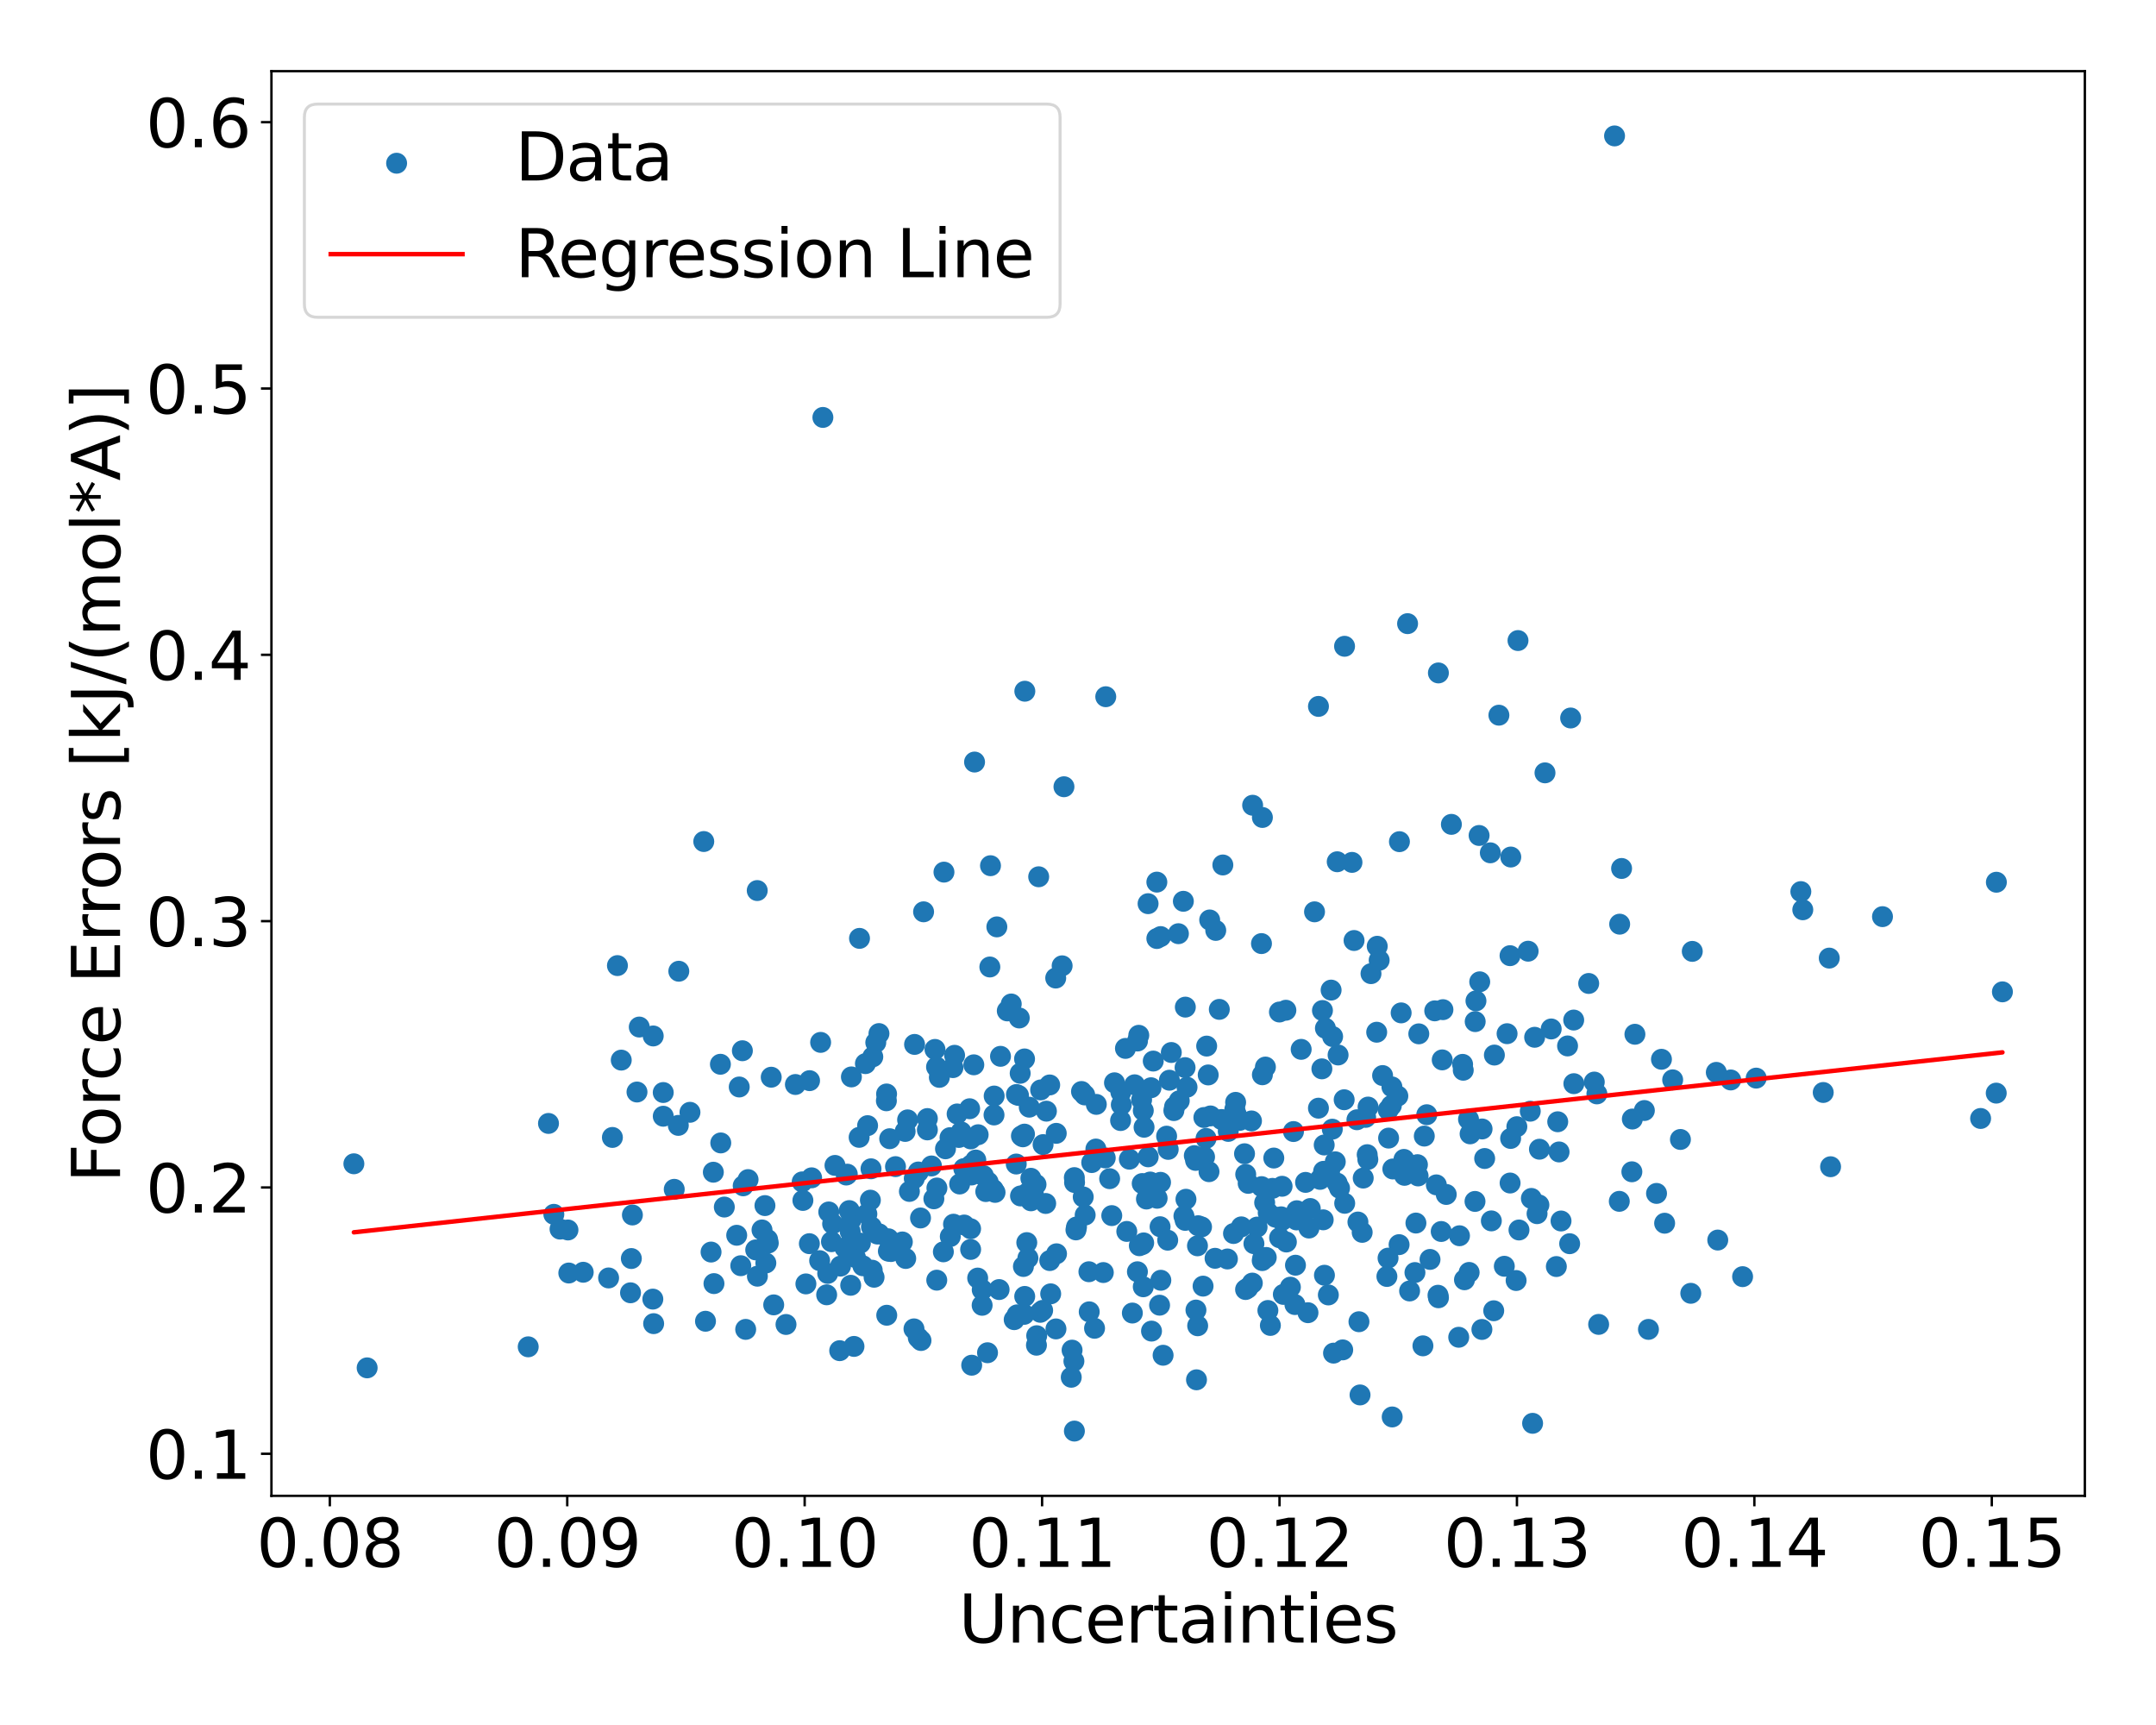 <?xml version="1.0" encoding="utf-8" standalone="no"?>
<!DOCTYPE svg PUBLIC "-//W3C//DTD SVG 1.1//EN"
  "http://www.w3.org/Graphics/SVG/1.1/DTD/svg11.dtd">
<svg xmlns:xlink="http://www.w3.org/1999/xlink" width="720pt" height="576pt" viewBox="0 0 720 576" xmlns="http://www.w3.org/2000/svg" version="1.1">
 <defs>
  <style type="text/css">*{stroke-linejoin: round; stroke-linecap: butt}</style>
 </defs>
 <g id="figure_1">
  <g id="patch_1">
   <path d="M 0 576 
L 720 576 
L 720 0 
L 0 0 
z
" style="fill: #ffffff"/>
  </g>
  <g id="axes_1">
   <g id="patch_2">
    <path d="M 90.65 499.48 
L 696.24 499.48 
L 696.24 23.76 
L 90.65 23.76 
z
" style="fill: #ffffff"/>
   </g>
   <g id="PathCollection_1">
    <defs>
     <path id="m45db09a4f0" d="M 0 3 
C 0.796 3 1.559 2.684 2.121 2.121 
C 2.684 1.559 3 0.796 3 0 
C 3 -0.796 2.684 -1.559 2.121 -2.121 
C 1.559 -2.684 0.796 -3 0 -3 
C -0.796 -3 -1.559 -2.684 -2.121 -2.121 
C -2.684 -1.559 -3 -0.796 -3 0 
C -3 0.796 -2.684 1.559 -2.121 2.121 
C -1.559 2.684 -0.796 3 0 3 
z
" style="stroke: #1f77b4"/>
    </defs>
    <g clip-path="url(#pd6de79a26b)">
     <use xlink:href="#m45db09a4f0" x="305.226" y="443.729" style="fill: #1f77b4; stroke: #1f77b4"/>
     <use xlink:href="#m45db09a4f0" x="493.947" y="278.975" style="fill: #1f77b4; stroke: #1f77b4"/>
     <use xlink:href="#m45db09a4f0" x="504.279" y="319.111" style="fill: #1f77b4; stroke: #1f77b4"/>
     <use xlink:href="#m45db09a4f0" x="296.698" y="413.647" style="fill: #1f77b4; stroke: #1f77b4"/>
     <use xlink:href="#m45db09a4f0" x="280.416" y="451.007" style="fill: #1f77b4; stroke: #1f77b4"/>
     <use xlink:href="#m45db09a4f0" x="324.284" y="389.008" style="fill: #1f77b4; stroke: #1f77b4"/>
     <use xlink:href="#m45db09a4f0" x="311.068" y="389.327" style="fill: #1f77b4; stroke: #1f77b4"/>
     <use xlink:href="#m45db09a4f0" x="348.339" y="382.195" style="fill: #1f77b4; stroke: #1f77b4"/>
     <use xlink:href="#m45db09a4f0" x="320.475" y="395.354" style="fill: #1f77b4; stroke: #1f77b4"/>
     <use xlink:href="#m45db09a4f0" x="194.768" y="424.823" style="fill: #1f77b4; stroke: #1f77b4"/>
     <use xlink:href="#m45db09a4f0" x="305.325" y="393.508" style="fill: #1f77b4; stroke: #1f77b4"/>
     <use xlink:href="#m45db09a4f0" x="284.095" y="429.177" style="fill: #1f77b4; stroke: #1f77b4"/>
     <use xlink:href="#m45db09a4f0" x="332.899" y="309.498" style="fill: #1f77b4; stroke: #1f77b4"/>
     <use xlink:href="#m45db09a4f0" x="407.933" y="373.818" style="fill: #1f77b4; stroke: #1f77b4"/>
     <use xlink:href="#m45db09a4f0" x="315.039" y="418" style="fill: #1f77b4; stroke: #1f77b4"/>
     <use xlink:href="#m45db09a4f0" x="184.954" y="405.479" style="fill: #1f77b4; stroke: #1f77b4"/>
     <use xlink:href="#m45db09a4f0" x="225.165" y="397.132" style="fill: #1f77b4; stroke: #1f77b4"/>
     <use xlink:href="#m45db09a4f0" x="342.244" y="230.809" style="fill: #1f77b4; stroke: #1f77b4"/>
     <use xlink:href="#m45db09a4f0" x="271.042" y="393.29" style="fill: #1f77b4; stroke: #1f77b4"/>
     <use xlink:href="#m45db09a4f0" x="249.022" y="443.899" style="fill: #1f77b4; stroke: #1f77b4"/>
     <use xlink:href="#m45db09a4f0" x="305.42" y="348.745" style="fill: #1f77b4; stroke: #1f77b4"/>
     <use xlink:href="#m45db09a4f0" x="374.316" y="364.681" style="fill: #1f77b4; stroke: #1f77b4"/>
     <use xlink:href="#m45db09a4f0" x="318.785" y="352.379" style="fill: #1f77b4; stroke: #1f77b4"/>
     <use xlink:href="#m45db09a4f0" x="344.261" y="393.441" style="fill: #1f77b4; stroke: #1f77b4"/>
     <use xlink:href="#m45db09a4f0" x="361.749" y="399.679" style="fill: #1f77b4; stroke: #1f77b4"/>
     <use xlink:href="#m45db09a4f0" x="319.634" y="371.962" style="fill: #1f77b4; stroke: #1f77b4"/>
     <use xlink:href="#m45db09a4f0" x="293.531" y="345.122" style="fill: #1f77b4; stroke: #1f77b4"/>
     <use xlink:href="#m45db09a4f0" x="315.749" y="383.598" style="fill: #1f77b4; stroke: #1f77b4"/>
     <use xlink:href="#m45db09a4f0" x="339.379" y="388.682" style="fill: #1f77b4; stroke: #1f77b4"/>
     <use xlink:href="#m45db09a4f0" x="247.382" y="422.636" style="fill: #1f77b4; stroke: #1f77b4"/>
     <use xlink:href="#m45db09a4f0" x="352.74" y="378.439" style="fill: #1f77b4; stroke: #1f77b4"/>
     <use xlink:href="#m45db09a4f0" x="479.133" y="337.535" style="fill: #1f77b4; stroke: #1f77b4"/>
     <use xlink:href="#m45db09a4f0" x="309.698" y="377.286" style="fill: #1f77b4; stroke: #1f77b4"/>
     <use xlink:href="#m45db09a4f0" x="334.122" y="352.72" style="fill: #1f77b4; stroke: #1f77b4"/>
     <use xlink:href="#m45db09a4f0" x="326.498" y="426.766" style="fill: #1f77b4; stroke: #1f77b4"/>
     <use xlink:href="#m45db09a4f0" x="240.582" y="355.372" style="fill: #1f77b4; stroke: #1f77b4"/>
     <use xlink:href="#m45db09a4f0" x="331.954" y="372.303" style="fill: #1f77b4; stroke: #1f77b4"/>
     <use xlink:href="#m45db09a4f0" x="277.669" y="414.619" style="fill: #1f77b4; stroke: #1f77b4"/>
     <use xlink:href="#m45db09a4f0" x="303.696" y="397.833" style="fill: #1f77b4; stroke: #1f77b4"/>
     <use xlink:href="#m45db09a4f0" x="467.915" y="338.216" style="fill: #1f77b4; stroke: #1f77b4"/>
     <use xlink:href="#m45db09a4f0" x="399.574" y="460.736" style="fill: #1f77b4; stroke: #1f77b4"/>
     <use xlink:href="#m45db09a4f0" x="395.845" y="336.29" style="fill: #1f77b4; stroke: #1f77b4"/>
     <use xlink:href="#m45db09a4f0" x="386.424" y="400.112" style="fill: #1f77b4; stroke: #1f77b4"/>
     <use xlink:href="#m45db09a4f0" x="345.983" y="395.514" style="fill: #1f77b4; stroke: #1f77b4"/>
     <use xlink:href="#m45db09a4f0" x="380.483" y="415.966" style="fill: #1f77b4; stroke: #1f77b4"/>
     <use xlink:href="#m45db09a4f0" x="267.89" y="394.647" style="fill: #1f77b4; stroke: #1f77b4"/>
     <use xlink:href="#m45db09a4f0" x="339.438" y="365.48" style="fill: #1f77b4; stroke: #1f77b4"/>
     <use xlink:href="#m45db09a4f0" x="340.388" y="339.918" style="fill: #1f77b4; stroke: #1f77b4"/>
     <use xlink:href="#m45db09a4f0" x="384.377" y="363.211" style="fill: #1f77b4; stroke: #1f77b4"/>
     <use xlink:href="#m45db09a4f0" x="292.971" y="412.056" style="fill: #1f77b4; stroke: #1f77b4"/>
     <use xlink:href="#m45db09a4f0" x="507.268" y="410.71" style="fill: #1f77b4; stroke: #1f77b4"/>
     <use xlink:href="#m45db09a4f0" x="416.719" y="430.102" style="fill: #1f77b4; stroke: #1f77b4"/>
     <use xlink:href="#m45db09a4f0" x="359.313" y="410.678" style="fill: #1f77b4; stroke: #1f77b4"/>
     <use xlink:href="#m45db09a4f0" x="396.411" y="363.034" style="fill: #1f77b4; stroke: #1f77b4"/>
     <use xlink:href="#m45db09a4f0" x="183.17" y="375.13" style="fill: #1f77b4; stroke: #1f77b4"/>
     <use xlink:href="#m45db09a4f0" x="255.757" y="421.736" style="fill: #1f77b4; stroke: #1f77b4"/>
     <use xlink:href="#m45db09a4f0" x="332.003" y="365.982" style="fill: #1f77b4; stroke: #1f77b4"/>
     <use xlink:href="#m45db09a4f0" x="468.853" y="387.14" style="fill: #1f77b4; stroke: #1f77b4"/>
     <use xlink:href="#m45db09a4f0" x="395.183" y="300.954" style="fill: #1f77b4; stroke: #1f77b4"/>
     <use xlink:href="#m45db09a4f0" x="440.296" y="370.035" style="fill: #1f77b4; stroke: #1f77b4"/>
     <use xlink:href="#m45db09a4f0" x="330.78" y="289.07" style="fill: #1f77b4; stroke: #1f77b4"/>
     <use xlink:href="#m45db09a4f0" x="399.966" y="442.692" style="fill: #1f77b4; stroke: #1f77b4"/>
     <use xlink:href="#m45db09a4f0" x="386.331" y="294.549" style="fill: #1f77b4; stroke: #1f77b4"/>
     <use xlink:href="#m45db09a4f0" x="218.286" y="441.983" style="fill: #1f77b4; stroke: #1f77b4"/>
     <use xlink:href="#m45db09a4f0" x="330.561" y="322.889" style="fill: #1f77b4; stroke: #1f77b4"/>
     <use xlink:href="#m45db09a4f0" x="433.072" y="404.279" style="fill: #1f77b4; stroke: #1f77b4"/>
     <use xlink:href="#m45db09a4f0" x="273.723" y="420.945" style="fill: #1f77b4; stroke: #1f77b4"/>
     <use xlink:href="#m45db09a4f0" x="238.43" y="428.612" style="fill: #1f77b4; stroke: #1f77b4"/>
     <use xlink:href="#m45db09a4f0" x="347.421" y="438.197" style="fill: #1f77b4; stroke: #1f77b4"/>
     <use xlink:href="#m45db09a4f0" x="323.814" y="370.223" style="fill: #1f77b4; stroke: #1f77b4"/>
     <use xlink:href="#m45db09a4f0" x="393.535" y="311.773" style="fill: #1f77b4; stroke: #1f77b4"/>
     <use xlink:href="#m45db09a4f0" x="343.723" y="369.699" style="fill: #1f77b4; stroke: #1f77b4"/>
     <use xlink:href="#m45db09a4f0" x="254.475" y="410.698" style="fill: #1f77b4; stroke: #1f77b4"/>
     <use xlink:href="#m45db09a4f0" x="414.55" y="409.667" style="fill: #1f77b4; stroke: #1f77b4"/>
     <use xlink:href="#m45db09a4f0" x="401.256" y="409.677" style="fill: #1f77b4; stroke: #1f77b4"/>
     <use xlink:href="#m45db09a4f0" x="284.343" y="407.106" style="fill: #1f77b4; stroke: #1f77b4"/>
     <use xlink:href="#m45db09a4f0" x="340.13" y="365.784" style="fill: #1f77b4; stroke: #1f77b4"/>
     <use xlink:href="#m45db09a4f0" x="389.594" y="379.378" style="fill: #1f77b4; stroke: #1f77b4"/>
     <use xlink:href="#m45db09a4f0" x="349.209" y="401.855" style="fill: #1f77b4; stroke: #1f77b4"/>
     <use xlink:href="#m45db09a4f0" x="350.566" y="420.918" style="fill: #1f77b4; stroke: #1f77b4"/>
     <use xlink:href="#m45db09a4f0" x="308.433" y="304.466" style="fill: #1f77b4; stroke: #1f77b4"/>
     <use xlink:href="#m45db09a4f0" x="341.774" y="422.896" style="fill: #1f77b4; stroke: #1f77b4"/>
     <use xlink:href="#m45db09a4f0" x="291.279" y="424.137" style="fill: #1f77b4; stroke: #1f77b4"/>
     <use xlink:href="#m45db09a4f0" x="381.446" y="395.201" style="fill: #1f77b4; stroke: #1f77b4"/>
     <use xlink:href="#m45db09a4f0" x="362.243" y="365.616" style="fill: #1f77b4; stroke: #1f77b4"/>
     <use xlink:href="#m45db09a4f0" x="341.595" y="379.597" style="fill: #1f77b4; stroke: #1f77b4"/>
     <use xlink:href="#m45db09a4f0" x="383.404" y="301.749" style="fill: #1f77b4; stroke: #1f77b4"/>
     <use xlink:href="#m45db09a4f0" x="317.352" y="412.901" style="fill: #1f77b4; stroke: #1f77b4"/>
     <use xlink:href="#m45db09a4f0" x="287.037" y="313.336" style="fill: #1f77b4; stroke: #1f77b4"/>
     <use xlink:href="#m45db09a4f0" x="268.129" y="400.842" style="fill: #1f77b4; stroke: #1f77b4"/>
     <use xlink:href="#m45db09a4f0" x="303.092" y="373.939" style="fill: #1f77b4; stroke: #1f77b4"/>
     <use xlink:href="#m45db09a4f0" x="324.498" y="455.862" style="fill: #1f77b4; stroke: #1f77b4"/>
     <use xlink:href="#m45db09a4f0" x="395.757" y="356.49" style="fill: #1f77b4; stroke: #1f77b4"/>
     <use xlink:href="#m45db09a4f0" x="377.161" y="387.07" style="fill: #1f77b4; stroke: #1f77b4"/>
     <use xlink:href="#m45db09a4f0" x="312.761" y="356.273" style="fill: #1f77b4; stroke: #1f77b4"/>
     <use xlink:href="#m45db09a4f0" x="204.512" y="379.808" style="fill: #1f77b4; stroke: #1f77b4"/>
     <use xlink:href="#m45db09a4f0" x="270.289" y="415.278" style="fill: #1f77b4; stroke: #1f77b4"/>
     <use xlink:href="#m45db09a4f0" x="247.919" y="350.857" style="fill: #1f77b4; stroke: #1f77b4"/>
     <use xlink:href="#m45db09a4f0" x="358.024" y="450.828" style="fill: #1f77b4; stroke: #1f77b4"/>
     <use xlink:href="#m45db09a4f0" x="372.185" y="361.56" style="fill: #1f77b4; stroke: #1f77b4"/>
     <use xlink:href="#m45db09a4f0" x="440.836" y="393.806" style="fill: #1f77b4; stroke: #1f77b4"/>
     <use xlink:href="#m45db09a4f0" x="235.024" y="280.998" style="fill: #1f77b4; stroke: #1f77b4"/>
     <use xlink:href="#m45db09a4f0" x="440.302" y="235.877" style="fill: #1f77b4; stroke: #1f77b4"/>
     <use xlink:href="#m45db09a4f0" x="274.052" y="348.065" style="fill: #1f77b4; stroke: #1f77b4"/>
     <use xlink:href="#m45db09a4f0" x="449.065" y="401.797" style="fill: #1f77b4; stroke: #1f77b4"/>
     <use xlink:href="#m45db09a4f0" x="299.054" y="389.556" style="fill: #1f77b4; stroke: #1f77b4"/>
     <use xlink:href="#m45db09a4f0" x="296.01" y="367.564" style="fill: #1f77b4; stroke: #1f77b4"/>
     <use xlink:href="#m45db09a4f0" x="348.196" y="437.549" style="fill: #1f77b4; stroke: #1f77b4"/>
     <use xlink:href="#m45db09a4f0" x="421.579" y="272.964" style="fill: #1f77b4; stroke: #1f77b4"/>
     <use xlink:href="#m45db09a4f0" x="321.993" y="409.052" style="fill: #1f77b4; stroke: #1f77b4"/>
     <use xlink:href="#m45db09a4f0" x="289.008" y="355.16" style="fill: #1f77b4; stroke: #1f77b4"/>
     <use xlink:href="#m45db09a4f0" x="284.328" y="359.596" style="fill: #1f77b4; stroke: #1f77b4"/>
     <use xlink:href="#m45db09a4f0" x="425.95" y="406.443" style="fill: #1f77b4; stroke: #1f77b4"/>
     <use xlink:href="#m45db09a4f0" x="363.747" y="438.038" style="fill: #1f77b4; stroke: #1f77b4"/>
     <use xlink:href="#m45db09a4f0" x="237.46" y="418.079" style="fill: #1f77b4; stroke: #1f77b4"/>
     <use xlink:href="#m45db09a4f0" x="361.169" y="364.466" style="fill: #1f77b4; stroke: #1f77b4"/>
     <use xlink:href="#m45db09a4f0" x="379.867" y="347.611" style="fill: #1f77b4; stroke: #1f77b4"/>
     <use xlink:href="#m45db09a4f0" x="328.384" y="392.552" style="fill: #1f77b4; stroke: #1f77b4"/>
     <use xlink:href="#m45db09a4f0" x="378.913" y="362.225" style="fill: #1f77b4; stroke: #1f77b4"/>
     <use xlink:href="#m45db09a4f0" x="285.682" y="419.894" style="fill: #1f77b4; stroke: #1f77b4"/>
     <use xlink:href="#m45db09a4f0" x="422.587" y="356.302" style="fill: #1f77b4; stroke: #1f77b4"/>
     <use xlink:href="#m45db09a4f0" x="441.636" y="337.43" style="fill: #1f77b4; stroke: #1f77b4"/>
     <use xlink:href="#m45db09a4f0" x="246.868" y="362.959" style="fill: #1f77b4; stroke: #1f77b4"/>
     <use xlink:href="#m45db09a4f0" x="278.057" y="408.653" style="fill: #1f77b4; stroke: #1f77b4"/>
     <use xlink:href="#m45db09a4f0" x="378.151" y="438.441" style="fill: #1f77b4; stroke: #1f77b4"/>
     <use xlink:href="#m45db09a4f0" x="342.128" y="378.697" style="fill: #1f77b4; stroke: #1f77b4"/>
     <use xlink:href="#m45db09a4f0" x="336.385" y="337.554" style="fill: #1f77b4; stroke: #1f77b4"/>
     <use xlink:href="#m45db09a4f0" x="324.432" y="392.347" style="fill: #1f77b4; stroke: #1f77b4"/>
     <use xlink:href="#m45db09a4f0" x="399.899" y="415.995" style="fill: #1f77b4; stroke: #1f77b4"/>
     <use xlink:href="#m45db09a4f0" x="329.784" y="451.698" style="fill: #1f77b4; stroke: #1f77b4"/>
     <use xlink:href="#m45db09a4f0" x="249.818" y="393.881" style="fill: #1f77b4; stroke: #1f77b4"/>
     <use xlink:href="#m45db09a4f0" x="315.238" y="291.215" style="fill: #1f77b4; stroke: #1f77b4"/>
     <use xlink:href="#m45db09a4f0" x="358.632" y="454.509" style="fill: #1f77b4; stroke: #1f77b4"/>
     <use xlink:href="#m45db09a4f0" x="246.024" y="412.472" style="fill: #1f77b4; stroke: #1f77b4"/>
     <use xlink:href="#m45db09a4f0" x="226.523" y="375.78" style="fill: #1f77b4; stroke: #1f77b4"/>
     <use xlink:href="#m45db09a4f0" x="332.303" y="398.154" style="fill: #1f77b4; stroke: #1f77b4"/>
     <use xlink:href="#m45db09a4f0" x="309.696" y="373.501" style="fill: #1f77b4; stroke: #1f77b4"/>
     <use xlink:href="#m45db09a4f0" x="346.211" y="446.012" style="fill: #1f77b4; stroke: #1f77b4"/>
     <use xlink:href="#m45db09a4f0" x="328.015" y="430.674" style="fill: #1f77b4; stroke: #1f77b4"/>
     <use xlink:href="#m45db09a4f0" x="329.992" y="394.711" style="fill: #1f77b4; stroke: #1f77b4"/>
     <use xlink:href="#m45db09a4f0" x="407.19" y="337.045" style="fill: #1f77b4; stroke: #1f77b4"/>
     <use xlink:href="#m45db09a4f0" x="358.777" y="393.222" style="fill: #1f77b4; stroke: #1f77b4"/>
     <use xlink:href="#m45db09a4f0" x="282.603" y="392.361" style="fill: #1f77b4; stroke: #1f77b4"/>
     <use xlink:href="#m45db09a4f0" x="386.33" y="313.384" style="fill: #1f77b4; stroke: #1f77b4"/>
     <use xlink:href="#m45db09a4f0" x="338.69" y="440.65" style="fill: #1f77b4; stroke: #1f77b4"/>
     <use xlink:href="#m45db09a4f0" x="320.214" y="379.816" style="fill: #1f77b4; stroke: #1f77b4"/>
     <use xlink:href="#m45db09a4f0" x="317.261" y="379.873" style="fill: #1f77b4; stroke: #1f77b4"/>
     <use xlink:href="#m45db09a4f0" x="311.867" y="400.297" style="fill: #1f77b4; stroke: #1f77b4"/>
     <use xlink:href="#m45db09a4f0" x="457.848" y="325.112" style="fill: #1f77b4; stroke: #1f77b4"/>
     <use xlink:href="#m45db09a4f0" x="374.223" y="374.166" style="fill: #1f77b4; stroke: #1f77b4"/>
     <use xlink:href="#m45db09a4f0" x="406.002" y="310.675" style="fill: #1f77b4; stroke: #1f77b4"/>
     <use xlink:href="#m45db09a4f0" x="349.455" y="371.035" style="fill: #1f77b4; stroke: #1f77b4"/>
     <use xlink:href="#m45db09a4f0" x="418.32" y="268.884" style="fill: #1f77b4; stroke: #1f77b4"/>
     <use xlink:href="#m45db09a4f0" x="283.613" y="404.23" style="fill: #1f77b4; stroke: #1f77b4"/>
     <use xlink:href="#m45db09a4f0" x="289.489" y="405.371" style="fill: #1f77b4; stroke: #1f77b4"/>
     <use xlink:href="#m45db09a4f0" x="280.691" y="422.768" style="fill: #1f77b4; stroke: #1f77b4"/>
     <use xlink:href="#m45db09a4f0" x="381.934" y="415.02" style="fill: #1f77b4; stroke: #1f77b4"/>
     <use xlink:href="#m45db09a4f0" x="327.988" y="435.854" style="fill: #1f77b4; stroke: #1f77b4"/>
     <use xlink:href="#m45db09a4f0" x="375.847" y="350.079" style="fill: #1f77b4; stroke: #1f77b4"/>
     <use xlink:href="#m45db09a4f0" x="326.656" y="378.9" style="fill: #1f77b4; stroke: #1f77b4"/>
     <use xlink:href="#m45db09a4f0" x="282.957" y="392.069" style="fill: #1f77b4; stroke: #1f77b4"/>
     <use xlink:href="#m45db09a4f0" x="297.546" y="417.905" style="fill: #1f77b4; stroke: #1f77b4"/>
     <use xlink:href="#m45db09a4f0" x="230.416" y="371.413" style="fill: #1f77b4; stroke: #1f77b4"/>
     <use xlink:href="#m45db09a4f0" x="347.524" y="363.943" style="fill: #1f77b4; stroke: #1f77b4"/>
     <use xlink:href="#m45db09a4f0" x="337.708" y="335.245" style="fill: #1f77b4; stroke: #1f77b4"/>
     <use xlink:href="#m45db09a4f0" x="276.766" y="404.687" style="fill: #1f77b4; stroke: #1f77b4"/>
     <use xlink:href="#m45db09a4f0" x="362.394" y="405.719" style="fill: #1f77b4; stroke: #1f77b4"/>
     <use xlink:href="#m45db09a4f0" x="210.838" y="420.24" style="fill: #1f77b4; stroke: #1f77b4"/>
     <use xlink:href="#m45db09a4f0" x="412.031" y="372.064" style="fill: #1f77b4; stroke: #1f77b4"/>
     <use xlink:href="#m45db09a4f0" x="221.49" y="364.808" style="fill: #1f77b4; stroke: #1f77b4"/>
     <use xlink:href="#m45db09a4f0" x="252.879" y="297.369" style="fill: #1f77b4; stroke: #1f77b4"/>
     <use xlink:href="#m45db09a4f0" x="257.553" y="359.695" style="fill: #1f77b4; stroke: #1f77b4"/>
     <use xlink:href="#m45db09a4f0" x="291.47" y="352.888" style="fill: #1f77b4; stroke: #1f77b4"/>
     <use xlink:href="#m45db09a4f0" x="340.802" y="399.342" style="fill: #1f77b4; stroke: #1f77b4"/>
     <use xlink:href="#m45db09a4f0" x="385.131" y="354.305" style="fill: #1f77b4; stroke: #1f77b4"/>
     <use xlink:href="#m45db09a4f0" x="278.844" y="389.148" style="fill: #1f77b4; stroke: #1f77b4"/>
     <use xlink:href="#m45db09a4f0" x="252.932" y="426.136" style="fill: #1f77b4; stroke: #1f77b4"/>
     <use xlink:href="#m45db09a4f0" x="451.497" y="287.961" style="fill: #1f77b4; stroke: #1f77b4"/>
     <use xlink:href="#m45db09a4f0" x="387.567" y="394.797" style="fill: #1f77b4; stroke: #1f77b4"/>
     <use xlink:href="#m45db09a4f0" x="270.356" y="360.844" style="fill: #1f77b4; stroke: #1f77b4"/>
     <use xlink:href="#m45db09a4f0" x="427.851" y="406.312" style="fill: #1f77b4; stroke: #1f77b4"/>
     <use xlink:href="#m45db09a4f0" x="313.696" y="359.747" style="fill: #1f77b4; stroke: #1f77b4"/>
     <use xlink:href="#m45db09a4f0" x="307.411" y="406.7" style="fill: #1f77b4; stroke: #1f77b4"/>
     <use xlink:href="#m45db09a4f0" x="427.269" y="337.926" style="fill: #1f77b4; stroke: #1f77b4"/>
     <use xlink:href="#m45db09a4f0" x="427.325" y="413.302" style="fill: #1f77b4; stroke: #1f77b4"/>
     <use xlink:href="#m45db09a4f0" x="346.87" y="292.768" style="fill: #1f77b4; stroke: #1f77b4"/>
     <use xlink:href="#m45db09a4f0" x="387.598" y="312.736" style="fill: #1f77b4; stroke: #1f77b4"/>
     <use xlink:href="#m45db09a4f0" x="340.691" y="358.39" style="fill: #1f77b4; stroke: #1f77b4"/>
     <use xlink:href="#m45db09a4f0" x="248.191" y="395.961" style="fill: #1f77b4; stroke: #1f77b4"/>
     <use xlink:href="#m45db09a4f0" x="285.191" y="449.586" style="fill: #1f77b4; stroke: #1f77b4"/>
     <use xlink:href="#m45db09a4f0" x="382.86" y="400.372" style="fill: #1f77b4; stroke: #1f77b4"/>
     <use xlink:href="#m45db09a4f0" x="252.374" y="417.357" style="fill: #1f77b4; stroke: #1f77b4"/>
     <use xlink:href="#m45db09a4f0" x="286.909" y="379.774" style="fill: #1f77b4; stroke: #1f77b4"/>
     <use xlink:href="#m45db09a4f0" x="226.69" y="324.308" style="fill: #1f77b4; stroke: #1f77b4"/>
     <use xlink:href="#m45db09a4f0" x="376.293" y="411.189" style="fill: #1f77b4; stroke: #1f77b4"/>
     <use xlink:href="#m45db09a4f0" x="296.075" y="365.294" style="fill: #1f77b4; stroke: #1f77b4"/>
     <use xlink:href="#m45db09a4f0" x="307.569" y="447.613" style="fill: #1f77b4; stroke: #1f77b4"/>
     <use xlink:href="#m45db09a4f0" x="293.557" y="411.975" style="fill: #1f77b4; stroke: #1f77b4"/>
     <use xlink:href="#m45db09a4f0" x="374.464" y="368.895" style="fill: #1f77b4; stroke: #1f77b4"/>
     <use xlink:href="#m45db09a4f0" x="441.889" y="407.315" style="fill: #1f77b4; stroke: #1f77b4"/>
     <use xlink:href="#m45db09a4f0" x="324.178" y="380.294" style="fill: #1f77b4; stroke: #1f77b4"/>
     <use xlink:href="#m45db09a4f0" x="359.504" y="409.7" style="fill: #1f77b4; stroke: #1f77b4"/>
     <use xlink:href="#m45db09a4f0" x="331.689" y="397.179" style="fill: #1f77b4; stroke: #1f77b4"/>
     <use xlink:href="#m45db09a4f0" x="350.549" y="362.279" style="fill: #1f77b4; stroke: #1f77b4"/>
     <use xlink:href="#m45db09a4f0" x="255.456" y="402.562" style="fill: #1f77b4; stroke: #1f77b4"/>
     <use xlink:href="#m45db09a4f0" x="402.267" y="386.318" style="fill: #1f77b4; stroke: #1f77b4"/>
     <use xlink:href="#m45db09a4f0" x="354.704" y="322.5" style="fill: #1f77b4; stroke: #1f77b4"/>
     <use xlink:href="#m45db09a4f0" x="352.638" y="443.742" style="fill: #1f77b4; stroke: #1f77b4"/>
     <use xlink:href="#m45db09a4f0" x="329.202" y="397.878" style="fill: #1f77b4; stroke: #1f77b4"/>
     <use xlink:href="#m45db09a4f0" x="436.802" y="438.327" style="fill: #1f77b4; stroke: #1f77b4"/>
     <use xlink:href="#m45db09a4f0" x="320.983" y="377.967" style="fill: #1f77b4; stroke: #1f77b4"/>
     <use xlink:href="#m45db09a4f0" x="274.804" y="139.386" style="fill: #1f77b4; stroke: #1f77b4"/>
     <use xlink:href="#m45db09a4f0" x="414.015" y="374.099" style="fill: #1f77b4; stroke: #1f77b4"/>
     <use xlink:href="#m45db09a4f0" x="258.381" y="435.714" style="fill: #1f77b4; stroke: #1f77b4"/>
     <use xlink:href="#m45db09a4f0" x="262.489" y="442.26" style="fill: #1f77b4; stroke: #1f77b4"/>
     <use xlink:href="#m45db09a4f0" x="221.498" y="372.725" style="fill: #1f77b4; stroke: #1f77b4"/>
     <use xlink:href="#m45db09a4f0" x="312.834" y="427.466" style="fill: #1f77b4; stroke: #1f77b4"/>
     <use xlink:href="#m45db09a4f0" x="364.58" y="388.197" style="fill: #1f77b4; stroke: #1f77b4"/>
     <use xlink:href="#m45db09a4f0" x="321.866" y="390.219" style="fill: #1f77b4; stroke: #1f77b4"/>
     <use xlink:href="#m45db09a4f0" x="235.601" y="441.183" style="fill: #1f77b4; stroke: #1f77b4"/>
     <use xlink:href="#m45db09a4f0" x="341.996" y="438.887" style="fill: #1f77b4; stroke: #1f77b4"/>
     <use xlink:href="#m45db09a4f0" x="290.877" y="390.276" style="fill: #1f77b4; stroke: #1f77b4"/>
     <use xlink:href="#m45db09a4f0" x="240.704" y="381.638" style="fill: #1f77b4; stroke: #1f77b4"/>
     <use xlink:href="#m45db09a4f0" x="344.286" y="400.966" style="fill: #1f77b4; stroke: #1f77b4"/>
     <use xlink:href="#m45db09a4f0" x="283.926" y="411.214" style="fill: #1f77b4; stroke: #1f77b4"/>
     <use xlink:href="#m45db09a4f0" x="210.565" y="431.68" style="fill: #1f77b4; stroke: #1f77b4"/>
     <use xlink:href="#m45db09a4f0" x="256.569" y="415.075" style="fill: #1f77b4; stroke: #1f77b4"/>
     <use xlink:href="#m45db09a4f0" x="301.338" y="414.707" style="fill: #1f77b4; stroke: #1f77b4"/>
     <use xlink:href="#m45db09a4f0" x="342.148" y="353.591" style="fill: #1f77b4; stroke: #1f77b4"/>
     <use xlink:href="#m45db09a4f0" x="291.898" y="426.489" style="fill: #1f77b4; stroke: #1f77b4"/>
     <use xlink:href="#m45db09a4f0" x="380.299" y="345.698" style="fill: #1f77b4; stroke: #1f77b4"/>
     <use xlink:href="#m45db09a4f0" x="218.014" y="433.788" style="fill: #1f77b4; stroke: #1f77b4"/>
     <use xlink:href="#m45db09a4f0" x="387.412" y="409.616" style="fill: #1f77b4; stroke: #1f77b4"/>
     <use xlink:href="#m45db09a4f0" x="371.277" y="405.907" style="fill: #1f77b4; stroke: #1f77b4"/>
     <use xlink:href="#m45db09a4f0" x="312.241" y="350.415" style="fill: #1f77b4; stroke: #1f77b4"/>
     <use xlink:href="#m45db09a4f0" x="287.328" y="415.095" style="fill: #1f77b4; stroke: #1f77b4"/>
     <use xlink:href="#m45db09a4f0" x="403.978" y="307.189" style="fill: #1f77b4; stroke: #1f77b4"/>
     <use xlink:href="#m45db09a4f0" x="325.454" y="254.458" style="fill: #1f77b4; stroke: #1f77b4"/>
     <use xlink:href="#m45db09a4f0" x="416.009" y="392.138" style="fill: #1f77b4; stroke: #1f77b4"/>
     <use xlink:href="#m45db09a4f0" x="269.131" y="428.712" style="fill: #1f77b4; stroke: #1f77b4"/>
     <use xlink:href="#m45db09a4f0" x="306.659" y="446.668" style="fill: #1f77b4; stroke: #1f77b4"/>
     <use xlink:href="#m45db09a4f0" x="395.37" y="406.055" style="fill: #1f77b4; stroke: #1f77b4"/>
     <use xlink:href="#m45db09a4f0" x="289.733" y="375.87" style="fill: #1f77b4; stroke: #1f77b4"/>
     <use xlink:href="#m45db09a4f0" x="352.559" y="326.583" style="fill: #1f77b4; stroke: #1f77b4"/>
     <use xlink:href="#m45db09a4f0" x="288.152" y="422.659" style="fill: #1f77b4; stroke: #1f77b4"/>
     <use xlink:href="#m45db09a4f0" x="256.346" y="413.905" style="fill: #1f77b4; stroke: #1f77b4"/>
     <use xlink:href="#m45db09a4f0" x="325.87" y="387.348" style="fill: #1f77b4; stroke: #1f77b4"/>
     <use xlink:href="#m45db09a4f0" x="421.272" y="315.076" style="fill: #1f77b4; stroke: #1f77b4"/>
     <use xlink:href="#m45db09a4f0" x="187.023" y="410.413" style="fill: #1f77b4; stroke: #1f77b4"/>
     <use xlink:href="#m45db09a4f0" x="355.31" y="262.703" style="fill: #1f77b4; stroke: #1f77b4"/>
     <use xlink:href="#m45db09a4f0" x="203.244" y="426.723" style="fill: #1f77b4; stroke: #1f77b4"/>
     <use xlink:href="#m45db09a4f0" x="325.204" y="355.555" style="fill: #1f77b4; stroke: #1f77b4"/>
     <use xlink:href="#m45db09a4f0" x="318.23" y="356.495" style="fill: #1f77b4; stroke: #1f77b4"/>
     <use xlink:href="#m45db09a4f0" x="342.894" y="414.923" style="fill: #1f77b4; stroke: #1f77b4"/>
     <use xlink:href="#m45db09a4f0" x="324.147" y="417.2" style="fill: #1f77b4; stroke: #1f77b4"/>
     <use xlink:href="#m45db09a4f0" x="292.468" y="348.114" style="fill: #1f77b4; stroke: #1f77b4"/>
     <use xlink:href="#m45db09a4f0" x="432.971" y="407.352" style="fill: #1f77b4; stroke: #1f77b4"/>
     <use xlink:href="#m45db09a4f0" x="490.622" y="424.88" style="fill: #1f77b4; stroke: #1f77b4"/>
     <use xlink:href="#m45db09a4f0" x="418.215" y="428.441" style="fill: #1f77b4; stroke: #1f77b4"/>
     <use xlink:href="#m45db09a4f0" x="441.444" y="356.901" style="fill: #1f77b4; stroke: #1f77b4"/>
     <use xlink:href="#m45db09a4f0" x="530.548" y="328.391" style="fill: #1f77b4; stroke: #1f77b4"/>
     <use xlink:href="#m45db09a4f0" x="384.55" y="444.472" style="fill: #1f77b4; stroke: #1f77b4"/>
     <use xlink:href="#m45db09a4f0" x="502.368" y="422.824" style="fill: #1f77b4; stroke: #1f77b4"/>
     <use xlink:href="#m45db09a4f0" x="409.898" y="420.388" style="fill: #1f77b4; stroke: #1f77b4"/>
     <use xlink:href="#m45db09a4f0" x="506.309" y="427.58" style="fill: #1f77b4; stroke: #1f77b4"/>
     <use xlink:href="#m45db09a4f0" x="456.577" y="385.56" style="fill: #1f77b4; stroke: #1f77b4"/>
     <use xlink:href="#m45db09a4f0" x="586.478" y="359.997" style="fill: #1f77b4; stroke: #1f77b4"/>
     <use xlink:href="#m45db09a4f0" x="446.857" y="352.273" style="fill: #1f77b4; stroke: #1f77b4"/>
     <use xlink:href="#m45db09a4f0" x="506.554" y="376.213" style="fill: #1f77b4; stroke: #1f77b4"/>
     <use xlink:href="#m45db09a4f0" x="510.321" y="317.616" style="fill: #1f77b4; stroke: #1f77b4"/>
     <use xlink:href="#m45db09a4f0" x="558.592" y="360.576" style="fill: #1f77b4; stroke: #1f77b4"/>
     <use xlink:href="#m45db09a4f0" x="473.356" y="388.894" style="fill: #1f77b4; stroke: #1f77b4"/>
     <use xlink:href="#m45db09a4f0" x="437.568" y="403.538" style="fill: #1f77b4; stroke: #1f77b4"/>
     <use xlink:href="#m45db09a4f0" x="363.643" y="424.649" style="fill: #1f77b4; stroke: #1f77b4"/>
     <use xlink:href="#m45db09a4f0" x="401.767" y="429.456" style="fill: #1f77b4; stroke: #1f77b4"/>
     <use xlink:href="#m45db09a4f0" x="550.507" y="443.9" style="fill: #1f77b4; stroke: #1f77b4"/>
     <use xlink:href="#m45db09a4f0" x="381.238" y="367.243" style="fill: #1f77b4; stroke: #1f77b4"/>
     <use xlink:href="#m45db09a4f0" x="446.566" y="287.751" style="fill: #1f77b4; stroke: #1f77b4"/>
     <use xlink:href="#m45db09a4f0" x="495.806" y="386.841" style="fill: #1f77b4; stroke: #1f77b4"/>
     <use xlink:href="#m45db09a4f0" x="381.501" y="415.567" style="fill: #1f77b4; stroke: #1f77b4"/>
     <use xlink:href="#m45db09a4f0" x="445.333" y="451.827" style="fill: #1f77b4; stroke: #1f77b4"/>
     <use xlink:href="#m45db09a4f0" x="480.375" y="433.342" style="fill: #1f77b4; stroke: #1f77b4"/>
     <use xlink:href="#m45db09a4f0" x="482.977" y="398.845" style="fill: #1f77b4; stroke: #1f77b4"/>
     <use xlink:href="#m45db09a4f0" x="297.111" y="380.23" style="fill: #1f77b4; stroke: #1f77b4"/>
     <use xlink:href="#m45db09a4f0" x="404.237" y="372.625" style="fill: #1f77b4; stroke: #1f77b4"/>
     <use xlink:href="#m45db09a4f0" x="581.944" y="426.291" style="fill: #1f77b4; stroke: #1f77b4"/>
     <use xlink:href="#m45db09a4f0" x="324.133" y="410.29" style="fill: #1f77b4; stroke: #1f77b4"/>
     <use xlink:href="#m45db09a4f0" x="498.83" y="437.679" style="fill: #1f77b4; stroke: #1f77b4"/>
     <use xlink:href="#m45db09a4f0" x="666.648" y="365.008" style="fill: #1f77b4; stroke: #1f77b4"/>
     <use xlink:href="#m45db09a4f0" x="422.868" y="419.88" style="fill: #1f77b4; stroke: #1f77b4"/>
     <use xlink:href="#m45db09a4f0" x="564.642" y="431.852" style="fill: #1f77b4; stroke: #1f77b4"/>
     <use xlink:href="#m45db09a4f0" x="521.309" y="407.704" style="fill: #1f77b4; stroke: #1f77b4"/>
     <use xlink:href="#m45db09a4f0" x="455.251" y="393.372" style="fill: #1f77b4; stroke: #1f77b4"/>
     <use xlink:href="#m45db09a4f0" x="454.901" y="411.501" style="fill: #1f77b4; stroke: #1f77b4"/>
     <use xlink:href="#m45db09a4f0" x="368.452" y="424.92" style="fill: #1f77b4; stroke: #1f77b4"/>
     <use xlink:href="#m45db09a4f0" x="467.343" y="281.046" style="fill: #1f77b4; stroke: #1f77b4"/>
     <use xlink:href="#m45db09a4f0" x="415.964" y="430.589" style="fill: #1f77b4; stroke: #1f77b4"/>
     <use xlink:href="#m45db09a4f0" x="339.674" y="439.041" style="fill: #1f77b4; stroke: #1f77b4"/>
     <use xlink:href="#m45db09a4f0" x="539.182" y="45.384" style="fill: #1f77b4; stroke: #1f77b4"/>
     <use xlink:href="#m45db09a4f0" x="428.572" y="432.216" style="fill: #1f77b4; stroke: #1f77b4"/>
     <use xlink:href="#m45db09a4f0" x="666.693" y="294.587" style="fill: #1f77b4; stroke: #1f77b4"/>
     <use xlink:href="#m45db09a4f0" x="352.827" y="418.656" style="fill: #1f77b4; stroke: #1f77b4"/>
     <use xlink:href="#m45db09a4f0" x="497.696" y="284.767" style="fill: #1f77b4; stroke: #1f77b4"/>
     <use xlink:href="#m45db09a4f0" x="370.57" y="393.575" style="fill: #1f77b4; stroke: #1f77b4"/>
     <use xlink:href="#m45db09a4f0" x="369.099" y="386.65" style="fill: #1f77b4; stroke: #1f77b4"/>
     <use xlink:href="#m45db09a4f0" x="405.772" y="420.164" style="fill: #1f77b4; stroke: #1f77b4"/>
     <use xlink:href="#m45db09a4f0" x="453.826" y="441.342" style="fill: #1f77b4; stroke: #1f77b4"/>
     <use xlink:href="#m45db09a4f0" x="408.371" y="288.828" style="fill: #1f77b4; stroke: #1f77b4"/>
     <use xlink:href="#m45db09a4f0" x="346.124" y="449.181" style="fill: #1f77b4; stroke: #1f77b4"/>
     <use xlink:href="#m45db09a4f0" x="540.767" y="401.142" style="fill: #1f77b4; stroke: #1f77b4"/>
     <use xlink:href="#m45db09a4f0" x="460.577" y="320.648" style="fill: #1f77b4; stroke: #1f77b4"/>
     <use xlink:href="#m45db09a4f0" x="381.8" y="429.67" style="fill: #1f77b4; stroke: #1f77b4"/>
     <use xlink:href="#m45db09a4f0" x="415.612" y="385.25" style="fill: #1f77b4; stroke: #1f77b4"/>
     <use xlink:href="#m45db09a4f0" x="444.047" y="390.916" style="fill: #1f77b4; stroke: #1f77b4"/>
     <use xlink:href="#m45db09a4f0" x="438.989" y="304.471" style="fill: #1f77b4; stroke: #1f77b4"/>
     <use xlink:href="#m45db09a4f0" x="424.953" y="396.809" style="fill: #1f77b4; stroke: #1f77b4"/>
     <use xlink:href="#m45db09a4f0" x="464.645" y="369.154" style="fill: #1f77b4; stroke: #1f77b4"/>
     <use xlink:href="#m45db09a4f0" x="302.276" y="377.803" style="fill: #1f77b4; stroke: #1f77b4"/>
     <use xlink:href="#m45db09a4f0" x="523.49" y="349.254" style="fill: #1f77b4; stroke: #1f77b4"/>
     <use xlink:href="#m45db09a4f0" x="444.927" y="377.049" style="fill: #1f77b4; stroke: #1f77b4"/>
     <use xlink:href="#m45db09a4f0" x="379.842" y="424.654" style="fill: #1f77b4; stroke: #1f77b4"/>
     <use xlink:href="#m45db09a4f0" x="524.517" y="239.748" style="fill: #1f77b4; stroke: #1f77b4"/>
     <use xlink:href="#m45db09a4f0" x="492.581" y="401.173" style="fill: #1f77b4; stroke: #1f77b4"/>
     <use xlink:href="#m45db09a4f0" x="481.294" y="411.214" style="fill: #1f77b4; stroke: #1f77b4"/>
     <use xlink:href="#m45db09a4f0" x="511.036" y="371.046" style="fill: #1f77b4; stroke: #1f77b4"/>
     <use xlink:href="#m45db09a4f0" x="341.106" y="379.299" style="fill: #1f77b4; stroke: #1f77b4"/>
     <use xlink:href="#m45db09a4f0" x="453.149" y="373.899" style="fill: #1f77b4; stroke: #1f77b4"/>
     <use xlink:href="#m45db09a4f0" x="504.528" y="286.174" style="fill: #1f77b4; stroke: #1f77b4"/>
     <use xlink:href="#m45db09a4f0" x="382.062" y="376.402" style="fill: #1f77b4; stroke: #1f77b4"/>
     <use xlink:href="#m45db09a4f0" x="442.022" y="391.114" style="fill: #1f77b4; stroke: #1f77b4"/>
     <use xlink:href="#m45db09a4f0" x="390.123" y="383.795" style="fill: #1f77b4; stroke: #1f77b4"/>
     <use xlink:href="#m45db09a4f0" x="444.528" y="330.607" style="fill: #1f77b4; stroke: #1f77b4"/>
     <use xlink:href="#m45db09a4f0" x="504.477" y="380.145" style="fill: #1f77b4; stroke: #1f77b4"/>
     <use xlink:href="#m45db09a4f0" x="477.559" y="420.539" style="fill: #1f77b4; stroke: #1f77b4"/>
     <use xlink:href="#m45db09a4f0" x="540.891" y="308.592" style="fill: #1f77b4; stroke: #1f77b4"/>
     <use xlink:href="#m45db09a4f0" x="402.761" y="380.136" style="fill: #1f77b4; stroke: #1f77b4"/>
     <use xlink:href="#m45db09a4f0" x="391.158" y="351.443" style="fill: #1f77b4; stroke: #1f77b4"/>
     <use xlink:href="#m45db09a4f0" x="565.139" y="317.677" style="fill: #1f77b4; stroke: #1f77b4"/>
     <use xlink:href="#m45db09a4f0" x="463.595" y="370.614" style="fill: #1f77b4; stroke: #1f77b4"/>
     <use xlink:href="#m45db09a4f0" x="369.27" y="232.645" style="fill: #1f77b4; stroke: #1f77b4"/>
     <use xlink:href="#m45db09a4f0" x="532.412" y="361.316" style="fill: #1f77b4; stroke: #1f77b4"/>
     <use xlink:href="#m45db09a4f0" x="392.01" y="370.838" style="fill: #1f77b4; stroke: #1f77b4"/>
     <use xlink:href="#m45db09a4f0" x="554.846" y="353.71" style="fill: #1f77b4; stroke: #1f77b4"/>
     <use xlink:href="#m45db09a4f0" x="544.964" y="391.276" style="fill: #1f77b4; stroke: #1f77b4"/>
     <use xlink:href="#m45db09a4f0" x="442.22" y="382.327" style="fill: #1f77b4; stroke: #1f77b4"/>
     <use xlink:href="#m45db09a4f0" x="611.329" y="389.586" style="fill: #1f77b4; stroke: #1f77b4"/>
     <use xlink:href="#m45db09a4f0" x="454.186" y="465.788" style="fill: #1f77b4; stroke: #1f77b4"/>
     <use xlink:href="#m45db09a4f0" x="549.138" y="370.815" style="fill: #1f77b4; stroke: #1f77b4"/>
     <use xlink:href="#m45db09a4f0" x="472.849" y="408.394" style="fill: #1f77b4; stroke: #1f77b4"/>
     <use xlink:href="#m45db09a4f0" x="421.305" y="396.23" style="fill: #1f77b4; stroke: #1f77b4"/>
     <use xlink:href="#m45db09a4f0" x="398.841" y="385.884" style="fill: #1f77b4; stroke: #1f77b4"/>
     <use xlink:href="#m45db09a4f0" x="464.835" y="362.933" style="fill: #1f77b4; stroke: #1f77b4"/>
     <use xlink:href="#m45db09a4f0" x="358.795" y="477.856" style="fill: #1f77b4; stroke: #1f77b4"/>
     <use xlink:href="#m45db09a4f0" x="452.187" y="314.047" style="fill: #1f77b4; stroke: #1f77b4"/>
     <use xlink:href="#m45db09a4f0" x="533.283" y="365.264" style="fill: #1f77b4; stroke: #1f77b4"/>
     <use xlink:href="#m45db09a4f0" x="416.828" y="395.136" style="fill: #1f77b4; stroke: #1f77b4"/>
     <use xlink:href="#m45db09a4f0" x="333.652" y="430.601" style="fill: #1f77b4; stroke: #1f77b4"/>
     <use xlink:href="#m45db09a4f0" x="577.979" y="360.612" style="fill: #1f77b4; stroke: #1f77b4"/>
     <use xlink:href="#m45db09a4f0" x="492.643" y="341.129" style="fill: #1f77b4; stroke: #1f77b4"/>
     <use xlink:href="#m45db09a4f0" x="541.533" y="289.993" style="fill: #1f77b4; stroke: #1f77b4"/>
     <use xlink:href="#m45db09a4f0" x="487.401" y="412.633" style="fill: #1f77b4; stroke: #1f77b4"/>
     <use xlink:href="#m45db09a4f0" x="561.183" y="380.481" style="fill: #1f77b4; stroke: #1f77b4"/>
     <use xlink:href="#m45db09a4f0" x="465.135" y="390.338" style="fill: #1f77b4; stroke: #1f77b4"/>
     <use xlink:href="#m45db09a4f0" x="276.064" y="432.351" style="fill: #1f77b4; stroke: #1f77b4"/>
     <use xlink:href="#m45db09a4f0" x="467.228" y="415.604" style="fill: #1f77b4; stroke: #1f77b4"/>
     <use xlink:href="#m45db09a4f0" x="498.036" y="407.669" style="fill: #1f77b4; stroke: #1f77b4"/>
     <use xlink:href="#m45db09a4f0" x="469.03" y="392.46" style="fill: #1f77b4; stroke: #1f77b4"/>
     <use xlink:href="#m45db09a4f0" x="389.959" y="414.114" style="fill: #1f77b4; stroke: #1f77b4"/>
     <use xlink:href="#m45db09a4f0" x="365.972" y="383.678" style="fill: #1f77b4; stroke: #1f77b4"/>
     <use xlink:href="#m45db09a4f0" x="432.445" y="435.612" style="fill: #1f77b4; stroke: #1f77b4"/>
     <use xlink:href="#m45db09a4f0" x="447.347" y="396.763" style="fill: #1f77b4; stroke: #1f77b4"/>
     <use xlink:href="#m45db09a4f0" x="448.889" y="367.219" style="fill: #1f77b4; stroke: #1f77b4"/>
     <use xlink:href="#m45db09a4f0" x="490.943" y="378.608" style="fill: #1f77b4; stroke: #1f77b4"/>
     <use xlink:href="#m45db09a4f0" x="545.123" y="373.661" style="fill: #1f77b4; stroke: #1f77b4"/>
     <use xlink:href="#m45db09a4f0" x="387.664" y="427.499" style="fill: #1f77b4; stroke: #1f77b4"/>
     <use xlink:href="#m45db09a4f0" x="400.113" y="409.281" style="fill: #1f77b4; stroke: #1f77b4"/>
     <use xlink:href="#m45db09a4f0" x="343.271" y="420.079" style="fill: #1f77b4; stroke: #1f77b4"/>
     <use xlink:href="#m45db09a4f0" x="628.662" y="306.082" style="fill: #1f77b4; stroke: #1f77b4"/>
     <use xlink:href="#m45db09a4f0" x="446.539" y="395.061" style="fill: #1f77b4; stroke: #1f77b4"/>
     <use xlink:href="#m45db09a4f0" x="449.015" y="215.803" style="fill: #1f77b4; stroke: #1f77b4"/>
     <use xlink:href="#m45db09a4f0" x="357.746" y="459.887" style="fill: #1f77b4; stroke: #1f77b4"/>
     <use xlink:href="#m45db09a4f0" x="399.39" y="437.446" style="fill: #1f77b4; stroke: #1f77b4"/>
     <use xlink:href="#m45db09a4f0" x="402.038" y="373.151" style="fill: #1f77b4; stroke: #1f77b4"/>
     <use xlink:href="#m45db09a4f0" x="494.943" y="376.978" style="fill: #1f77b4; stroke: #1f77b4"/>
     <use xlink:href="#m45db09a4f0" x="512.497" y="346.361" style="fill: #1f77b4; stroke: #1f77b4"/>
     <use xlink:href="#m45db09a4f0" x="475.189" y="449.393" style="fill: #1f77b4; stroke: #1f77b4"/>
     <use xlink:href="#m45db09a4f0" x="525.54" y="340.607" style="fill: #1f77b4; stroke: #1f77b4"/>
     <use xlink:href="#m45db09a4f0" x="343.066" y="398.376" style="fill: #1f77b4; stroke: #1f77b4"/>
     <use xlink:href="#m45db09a4f0" x="473.576" y="392.66" style="fill: #1f77b4; stroke: #1f77b4"/>
     <use xlink:href="#m45db09a4f0" x="456.792" y="387.166" style="fill: #1f77b4; stroke: #1f77b4"/>
     <use xlink:href="#m45db09a4f0" x="318.43" y="408.774" style="fill: #1f77b4; stroke: #1f77b4"/>
     <use xlink:href="#m45db09a4f0" x="421.74" y="419.948" style="fill: #1f77b4; stroke: #1f77b4"/>
     <use xlink:href="#m45db09a4f0" x="396.055" y="400.448" style="fill: #1f77b4; stroke: #1f77b4"/>
     <use xlink:href="#m45db09a4f0" x="525.594" y="361.851" style="fill: #1f77b4; stroke: #1f77b4"/>
     <use xlink:href="#m45db09a4f0" x="513.918" y="402.338" style="fill: #1f77b4; stroke: #1f77b4"/>
     <use xlink:href="#m45db09a4f0" x="448.399" y="450.745" style="fill: #1f77b4; stroke: #1f77b4"/>
     <use xlink:href="#m45db09a4f0" x="442.623" y="343.35" style="fill: #1f77b4; stroke: #1f77b4"/>
     <use xlink:href="#m45db09a4f0" x="345.063" y="398.603" style="fill: #1f77b4; stroke: #1f77b4"/>
     <use xlink:href="#m45db09a4f0" x="365.527" y="443.53" style="fill: #1f77b4; stroke: #1f77b4"/>
     <use xlink:href="#m45db09a4f0" x="461.721" y="359.14" style="fill: #1f77b4; stroke: #1f77b4"/>
     <use xlink:href="#m45db09a4f0" x="608.871" y="364.795" style="fill: #1f77b4; stroke: #1f77b4"/>
     <use xlink:href="#m45db09a4f0" x="403.746" y="391.242" style="fill: #1f77b4; stroke: #1f77b4"/>
     <use xlink:href="#m45db09a4f0" x="661.429" y="373.473" style="fill: #1f77b4; stroke: #1f77b4"/>
     <use xlink:href="#m45db09a4f0" x="472.524" y="424.921" style="fill: #1f77b4; stroke: #1f77b4"/>
     <use xlink:href="#m45db09a4f0" x="520.654" y="384.651" style="fill: #1f77b4; stroke: #1f77b4"/>
     <use xlink:href="#m45db09a4f0" x="506.938" y="213.89" style="fill: #1f77b4; stroke: #1f77b4"/>
     <use xlink:href="#m45db09a4f0" x="282.161" y="416.628" style="fill: #1f77b4; stroke: #1f77b4"/>
     <use xlink:href="#m45db09a4f0" x="511.815" y="475.265" style="fill: #1f77b4; stroke: #1f77b4"/>
     <use xlink:href="#m45db09a4f0" x="494.883" y="443.926" style="fill: #1f77b4; stroke: #1f77b4"/>
     <use xlink:href="#m45db09a4f0" x="417.936" y="374.296" style="fill: #1f77b4; stroke: #1f77b4"/>
     <use xlink:href="#m45db09a4f0" x="393.821" y="367.56" style="fill: #1f77b4; stroke: #1f77b4"/>
     <use xlink:href="#m45db09a4f0" x="419.808" y="409.736" style="fill: #1f77b4; stroke: #1f77b4"/>
     <use xlink:href="#m45db09a4f0" x="350.88" y="432.028" style="fill: #1f77b4; stroke: #1f77b4"/>
     <use xlink:href="#m45db09a4f0" x="470.739" y="431.071" style="fill: #1f77b4; stroke: #1f77b4"/>
     <use xlink:href="#m45db09a4f0" x="402.968" y="349.302" style="fill: #1f77b4; stroke: #1f77b4"/>
     <use xlink:href="#m45db09a4f0" x="489.062" y="427.331" style="fill: #1f77b4; stroke: #1f77b4"/>
     <use xlink:href="#m45db09a4f0" x="403.481" y="358.937" style="fill: #1f77b4; stroke: #1f77b4"/>
     <use xlink:href="#m45db09a4f0" x="390.522" y="360.695" style="fill: #1f77b4; stroke: #1f77b4"/>
     <use xlink:href="#m45db09a4f0" x="423.519" y="404.969" style="fill: #1f77b4; stroke: #1f77b4"/>
     <use xlink:href="#m45db09a4f0" x="302.467" y="420.223" style="fill: #1f77b4; stroke: #1f77b4"/>
     <use xlink:href="#m45db09a4f0" x="573.648" y="414.072" style="fill: #1f77b4; stroke: #1f77b4"/>
     <use xlink:href="#m45db09a4f0" x="610.881" y="319.924" style="fill: #1f77b4; stroke: #1f77b4"/>
     <use xlink:href="#m45db09a4f0" x="480.224" y="432.5" style="fill: #1f77b4; stroke: #1f77b4"/>
     <use xlink:href="#m45db09a4f0" x="480.357" y="224.7" style="fill: #1f77b4; stroke: #1f77b4"/>
     <use xlink:href="#m45db09a4f0" x="291.014" y="409.674" style="fill: #1f77b4; stroke: #1f77b4"/>
     <use xlink:href="#m45db09a4f0" x="513.303" y="405.262" style="fill: #1f77b4; stroke: #1f77b4"/>
     <use xlink:href="#m45db09a4f0" x="388.42" y="452.537" style="fill: #1f77b4; stroke: #1f77b4"/>
     <use xlink:href="#m45db09a4f0" x="296.673" y="417.782" style="fill: #1f77b4; stroke: #1f77b4"/>
     <use xlink:href="#m45db09a4f0" x="425.386" y="386.685" style="fill: #1f77b4; stroke: #1f77b4"/>
     <use xlink:href="#m45db09a4f0" x="470.063" y="208.244" style="fill: #1f77b4; stroke: #1f77b4"/>
     <use xlink:href="#m45db09a4f0" x="424.246" y="442.579" style="fill: #1f77b4; stroke: #1f77b4"/>
     <use xlink:href="#m45db09a4f0" x="418.752" y="415.279" style="fill: #1f77b4; stroke: #1f77b4"/>
     <use xlink:href="#m45db09a4f0" x="412.833" y="372.056" style="fill: #1f77b4; stroke: #1f77b4"/>
     <use xlink:href="#m45db09a4f0" x="290.661" y="400.753" style="fill: #1f77b4; stroke: #1f77b4"/>
     <use xlink:href="#m45db09a4f0" x="410.18" y="377.79" style="fill: #1f77b4; stroke: #1f77b4"/>
     <use xlink:href="#m45db09a4f0" x="429.423" y="337.332" style="fill: #1f77b4; stroke: #1f77b4"/>
     <use xlink:href="#m45db09a4f0" x="442.3" y="425.824" style="fill: #1f77b4; stroke: #1f77b4"/>
     <use xlink:href="#m45db09a4f0" x="573.162" y="358.077" style="fill: #1f77b4; stroke: #1f77b4"/>
     <use xlink:href="#m45db09a4f0" x="499.051" y="352.301" style="fill: #1f77b4; stroke: #1f77b4"/>
     <use xlink:href="#m45db09a4f0" x="518.026" y="343.584" style="fill: #1f77b4; stroke: #1f77b4"/>
     <use xlink:href="#m45db09a4f0" x="387.246" y="435.822" style="fill: #1f77b4; stroke: #1f77b4"/>
     <use xlink:href="#m45db09a4f0" x="553.202" y="398.497" style="fill: #1f77b4; stroke: #1f77b4"/>
     <use xlink:href="#m45db09a4f0" x="456.063" y="373.106" style="fill: #1f77b4; stroke: #1f77b4"/>
     <use xlink:href="#m45db09a4f0" x="475.646" y="379.356" style="fill: #1f77b4; stroke: #1f77b4"/>
     <use xlink:href="#m45db09a4f0" x="500.561" y="238.811" style="fill: #1f77b4; stroke: #1f77b4"/>
     <use xlink:href="#m45db09a4f0" x="463.543" y="420.105" style="fill: #1f77b4; stroke: #1f77b4"/>
     <use xlink:href="#m45db09a4f0" x="602.045" y="303.787" style="fill: #1f77b4; stroke: #1f77b4"/>
     <use xlink:href="#m45db09a4f0" x="515.954" y="258.064" style="fill: #1f77b4; stroke: #1f77b4"/>
     <use xlink:href="#m45db09a4f0" x="459.75" y="344.67" style="fill: #1f77b4; stroke: #1f77b4"/>
     <use xlink:href="#m45db09a4f0" x="464.927" y="473.139" style="fill: #1f77b4; stroke: #1f77b4"/>
     <use xlink:href="#m45db09a4f0" x="296.129" y="439.178" style="fill: #1f77b4; stroke: #1f77b4"/>
     <use xlink:href="#m45db09a4f0" x="466.812" y="365.976" style="fill: #1f77b4; stroke: #1f77b4"/>
     <use xlink:href="#m45db09a4f0" x="488.439" y="355.403" style="fill: #1f77b4; stroke: #1f77b4"/>
     <use xlink:href="#m45db09a4f0" x="432.625" y="422.47" style="fill: #1f77b4; stroke: #1f77b4"/>
     <use xlink:href="#m45db09a4f0" x="430.928" y="429.803" style="fill: #1f77b4; stroke: #1f77b4"/>
     <use xlink:href="#m45db09a4f0" x="668.713" y="331.191" style="fill: #1f77b4; stroke: #1f77b4"/>
     <use xlink:href="#m45db09a4f0" x="435.994" y="394.814" style="fill: #1f77b4; stroke: #1f77b4"/>
     <use xlink:href="#m45db09a4f0" x="494.157" y="327.842" style="fill: #1f77b4; stroke: #1f77b4"/>
     <use xlink:href="#m45db09a4f0" x="306.675" y="391.346" style="fill: #1f77b4; stroke: #1f77b4"/>
     <use xlink:href="#m45db09a4f0" x="488.658" y="357.365" style="fill: #1f77b4; stroke: #1f77b4"/>
     <use xlink:href="#m45db09a4f0" x="428.136" y="407.521" style="fill: #1f77b4; stroke: #1f77b4"/>
     <use xlink:href="#m45db09a4f0" x="545.982" y="345.356" style="fill: #1f77b4; stroke: #1f77b4"/>
     <use xlink:href="#m45db09a4f0" x="519.746" y="422.918" style="fill: #1f77b4; stroke: #1f77b4"/>
     <use xlink:href="#m45db09a4f0" x="479.668" y="395.645" style="fill: #1f77b4; stroke: #1f77b4"/>
     <use xlink:href="#m45db09a4f0" x="443.602" y="432.397" style="fill: #1f77b4; stroke: #1f77b4"/>
     <use xlink:href="#m45db09a4f0" x="476.47" y="372.218" style="fill: #1f77b4; stroke: #1f77b4"/>
     <use xlink:href="#m45db09a4f0" x="276.411" y="425.21" style="fill: #1f77b4; stroke: #1f77b4"/>
     <use xlink:href="#m45db09a4f0" x="395.794" y="407.499" style="fill: #1f77b4; stroke: #1f77b4"/>
     <use xlink:href="#m45db09a4f0" x="428.161" y="396.112" style="fill: #1f77b4; stroke: #1f77b4"/>
     <use xlink:href="#m45db09a4f0" x="312.881" y="396.697" style="fill: #1f77b4; stroke: #1f77b4"/>
     <use xlink:href="#m45db09a4f0" x="399.263" y="387.469" style="fill: #1f77b4; stroke: #1f77b4"/>
     <use xlink:href="#m45db09a4f0" x="429.589" y="414.719" style="fill: #1f77b4; stroke: #1f77b4"/>
     <use xlink:href="#m45db09a4f0" x="445.031" y="346.121" style="fill: #1f77b4; stroke: #1f77b4"/>
     <use xlink:href="#m45db09a4f0" x="422.337" y="401.577" style="fill: #1f77b4; stroke: #1f77b4"/>
     <use xlink:href="#m45db09a4f0" x="492.899" y="334.209" style="fill: #1f77b4; stroke: #1f77b4"/>
     <use xlink:href="#m45db09a4f0" x="504.301" y="395.026" style="fill: #1f77b4; stroke: #1f77b4"/>
     <use xlink:href="#m45db09a4f0" x="514.098" y="383.739" style="fill: #1f77b4; stroke: #1f77b4"/>
     <use xlink:href="#m45db09a4f0" x="437.131" y="410.061" style="fill: #1f77b4; stroke: #1f77b4"/>
     <use xlink:href="#m45db09a4f0" x="411.93" y="411.885" style="fill: #1f77b4; stroke: #1f77b4"/>
     <use xlink:href="#m45db09a4f0" x="503.29" y="345.162" style="fill: #1f77b4; stroke: #1f77b4"/>
     <use xlink:href="#m45db09a4f0" x="484.693" y="275.263" style="fill: #1f77b4; stroke: #1f77b4"/>
     <use xlink:href="#m45db09a4f0" x="421.522" y="420.929" style="fill: #1f77b4; stroke: #1f77b4"/>
     <use xlink:href="#m45db09a4f0" x="383.434" y="386.277" style="fill: #1f77b4; stroke: #1f77b4"/>
     <use xlink:href="#m45db09a4f0" x="445.922" y="387.941" style="fill: #1f77b4; stroke: #1f77b4"/>
     <use xlink:href="#m45db09a4f0" x="342.206" y="432.893" style="fill: #1f77b4; stroke: #1f77b4"/>
     <use xlink:href="#m45db09a4f0" x="434.53" y="350.394" style="fill: #1f77b4; stroke: #1f77b4"/>
     <use xlink:href="#m45db09a4f0" x="392.246" y="369.577" style="fill: #1f77b4; stroke: #1f77b4"/>
     <use xlink:href="#m45db09a4f0" x="412.369" y="370.422" style="fill: #1f77b4; stroke: #1f77b4"/>
     <use xlink:href="#m45db09a4f0" x="481.871" y="337.141" style="fill: #1f77b4; stroke: #1f77b4"/>
     <use xlink:href="#m45db09a4f0" x="384.118" y="394.695" style="fill: #1f77b4; stroke: #1f77b4"/>
     <use xlink:href="#m45db09a4f0" x="381.804" y="370.845" style="fill: #1f77b4; stroke: #1f77b4"/>
     <use xlink:href="#m45db09a4f0" x="511.405" y="400.169" style="fill: #1f77b4; stroke: #1f77b4"/>
     <use xlink:href="#m45db09a4f0" x="423.412" y="437.586" style="fill: #1f77b4; stroke: #1f77b4"/>
     <use xlink:href="#m45db09a4f0" x="456.871" y="369.663" style="fill: #1f77b4; stroke: #1f77b4"/>
     <use xlink:href="#m45db09a4f0" x="463.725" y="380.027" style="fill: #1f77b4; stroke: #1f77b4"/>
     <use xlink:href="#m45db09a4f0" x="533.87" y="442.232" style="fill: #1f77b4; stroke: #1f77b4"/>
     <use xlink:href="#m45db09a4f0" x="524.19" y="415.288" style="fill: #1f77b4; stroke: #1f77b4"/>
     <use xlink:href="#m45db09a4f0" x="463.156" y="426.228" style="fill: #1f77b4; stroke: #1f77b4"/>
     <use xlink:href="#m45db09a4f0" x="431.962" y="377.841" style="fill: #1f77b4; stroke: #1f77b4"/>
     <use xlink:href="#m45db09a4f0" x="412.641" y="368.092" style="fill: #1f77b4; stroke: #1f77b4"/>
     <use xlink:href="#m45db09a4f0" x="481.632" y="353.912" style="fill: #1f77b4; stroke: #1f77b4"/>
     <use xlink:href="#m45db09a4f0" x="453.481" y="408.05" style="fill: #1f77b4; stroke: #1f77b4"/>
     <use xlink:href="#m45db09a4f0" x="366.116" y="368.769" style="fill: #1f77b4; stroke: #1f77b4"/>
     <use xlink:href="#m45db09a4f0" x="473.81" y="345.214" style="fill: #1f77b4; stroke: #1f77b4"/>
     <use xlink:href="#m45db09a4f0" x="520.208" y="374.569" style="fill: #1f77b4; stroke: #1f77b4"/>
     <use xlink:href="#m45db09a4f0" x="421.578" y="358.88" style="fill: #1f77b4; stroke: #1f77b4"/>
     <use xlink:href="#m45db09a4f0" x="490.412" y="373.741" style="fill: #1f77b4; stroke: #1f77b4"/>
     <use xlink:href="#m45db09a4f0" x="601.394" y="297.719" style="fill: #1f77b4; stroke: #1f77b4"/>
     <use xlink:href="#m45db09a4f0" x="358.851" y="394.854" style="fill: #1f77b4; stroke: #1f77b4"/>
     <use xlink:href="#m45db09a4f0" x="459.927" y="315.97" style="fill: #1f77b4; stroke: #1f77b4"/>
     <use xlink:href="#m45db09a4f0" x="555.907" y="408.449" style="fill: #1f77b4; stroke: #1f77b4"/>
     <use xlink:href="#m45db09a4f0" x="487.142" y="446.529" style="fill: #1f77b4; stroke: #1f77b4"/>
     <use xlink:href="#m45db09a4f0" x="122.609" y="456.745" style="fill: #1f77b4; stroke: #1f77b4"/>
     <use xlink:href="#m45db09a4f0" x="207.47" y="353.987" style="fill: #1f77b4; stroke: #1f77b4"/>
     <use xlink:href="#m45db09a4f0" x="218.146" y="345.922" style="fill: #1f77b4; stroke: #1f77b4"/>
     <use xlink:href="#m45db09a4f0" x="206.194" y="322.424" style="fill: #1f77b4; stroke: #1f77b4"/>
     <use xlink:href="#m45db09a4f0" x="211.193" y="405.698" style="fill: #1f77b4; stroke: #1f77b4"/>
     <use xlink:href="#m45db09a4f0" x="241.888" y="403.052" style="fill: #1f77b4; stroke: #1f77b4"/>
     <use xlink:href="#m45db09a4f0" x="213.484" y="342.945" style="fill: #1f77b4; stroke: #1f77b4"/>
     <use xlink:href="#m45db09a4f0" x="118.177" y="388.603" style="fill: #1f77b4; stroke: #1f77b4"/>
     <use xlink:href="#m45db09a4f0" x="189.671" y="410.705" style="fill: #1f77b4; stroke: #1f77b4"/>
     <use xlink:href="#m45db09a4f0" x="265.625" y="362.129" style="fill: #1f77b4; stroke: #1f77b4"/>
     <use xlink:href="#m45db09a4f0" x="212.725" y="364.639" style="fill: #1f77b4; stroke: #1f77b4"/>
     <use xlink:href="#m45db09a4f0" x="176.399" y="449.722" style="fill: #1f77b4; stroke: #1f77b4"/>
     <use xlink:href="#m45db09a4f0" x="238.22" y="391.418" style="fill: #1f77b4; stroke: #1f77b4"/>
     <use xlink:href="#m45db09a4f0" x="189.954" y="425.078" style="fill: #1f77b4; stroke: #1f77b4"/>
    </g>
   </g>
   <g id="matplotlib.axis_1">
    <g id="xtick_1">
     <g id="line2d_1">
      <defs>
       <path id="mdb6114c2c5" d="M 0 0 
L 0 3.5 
" style="stroke: #000000; stroke-width: 0.8"/>
      </defs>
      <g>
       <use xlink:href="#mdb6114c2c5" x="110.144" y="499.48" style="stroke: #000000; stroke-width: 0.8"/>
      </g>
     </g>
     <g id="text_1">
      <!-- 0.08 -->
      <g transform="translate(85.652 523.197) scale(0.22 -0.22)">
       <defs>
        <path id="DejaVuSans-30" d="M 2034 4250 
Q 1547 4250 1301 3770 
Q 1056 3291 1056 2328 
Q 1056 1369 1301 889 
Q 1547 409 2034 409 
Q 2525 409 2770 889 
Q 3016 1369 3016 2328 
Q 3016 3291 2770 3770 
Q 2525 4250 2034 4250 
z
M 2034 4750 
Q 2819 4750 3233 4129 
Q 3647 3509 3647 2328 
Q 3647 1150 3233 529 
Q 2819 -91 2034 -91 
Q 1250 -91 836 529 
Q 422 1150 422 2328 
Q 422 3509 836 4129 
Q 1250 4750 2034 4750 
z
" transform="scale(0.016)"/>
        <path id="DejaVuSans-2e" d="M 684 794 
L 1344 794 
L 1344 0 
L 684 0 
L 684 794 
z
" transform="scale(0.016)"/>
        <path id="DejaVuSans-38" d="M 2034 2216 
Q 1584 2216 1326 1975 
Q 1069 1734 1069 1313 
Q 1069 891 1326 650 
Q 1584 409 2034 409 
Q 2484 409 2743 651 
Q 3003 894 3003 1313 
Q 3003 1734 2745 1975 
Q 2488 2216 2034 2216 
z
M 1403 2484 
Q 997 2584 770 2862 
Q 544 3141 544 3541 
Q 544 4100 942 4425 
Q 1341 4750 2034 4750 
Q 2731 4750 3128 4425 
Q 3525 4100 3525 3541 
Q 3525 3141 3298 2862 
Q 3072 2584 2669 2484 
Q 3125 2378 3379 2068 
Q 3634 1759 3634 1313 
Q 3634 634 3220 271 
Q 2806 -91 2034 -91 
Q 1263 -91 848 271 
Q 434 634 434 1313 
Q 434 1759 690 2068 
Q 947 2378 1403 2484 
z
M 1172 3481 
Q 1172 3119 1398 2916 
Q 1625 2713 2034 2713 
Q 2441 2713 2670 2916 
Q 2900 3119 2900 3481 
Q 2900 3844 2670 4047 
Q 2441 4250 2034 4250 
Q 1625 4250 1398 4047 
Q 1172 3844 1172 3481 
z
" transform="scale(0.016)"/>
       </defs>
       <use xlink:href="#DejaVuSans-30"/>
       <use xlink:href="#DejaVuSans-2e" x="63.623"/>
       <use xlink:href="#DejaVuSans-30" x="95.41"/>
       <use xlink:href="#DejaVuSans-38" x="159.033"/>
      </g>
     </g>
    </g>
    <g id="xtick_2">
     <g id="line2d_2">
      <g>
       <use xlink:href="#mdb6114c2c5" x="189.432" y="499.48" style="stroke: #000000; stroke-width: 0.8"/>
      </g>
     </g>
     <g id="text_2">
      <!-- 0.09 -->
      <g transform="translate(164.94 523.197) scale(0.22 -0.22)">
       <defs>
        <path id="DejaVuSans-39" d="M 703 97 
L 703 672 
Q 941 559 1184 500 
Q 1428 441 1663 441 
Q 2288 441 2617 861 
Q 2947 1281 2994 2138 
Q 2813 1869 2534 1725 
Q 2256 1581 1919 1581 
Q 1219 1581 811 2004 
Q 403 2428 403 3163 
Q 403 3881 828 4315 
Q 1253 4750 1959 4750 
Q 2769 4750 3195 4129 
Q 3622 3509 3622 2328 
Q 3622 1225 3098 567 
Q 2575 -91 1691 -91 
Q 1453 -91 1209 -44 
Q 966 3 703 97 
z
M 1959 2075 
Q 2384 2075 2632 2365 
Q 2881 2656 2881 3163 
Q 2881 3666 2632 3958 
Q 2384 4250 1959 4250 
Q 1534 4250 1286 3958 
Q 1038 3666 1038 3163 
Q 1038 2656 1286 2365 
Q 1534 2075 1959 2075 
z
" transform="scale(0.016)"/>
       </defs>
       <use xlink:href="#DejaVuSans-30"/>
       <use xlink:href="#DejaVuSans-2e" x="63.623"/>
       <use xlink:href="#DejaVuSans-30" x="95.41"/>
       <use xlink:href="#DejaVuSans-39" x="159.033"/>
      </g>
     </g>
    </g>
    <g id="xtick_3">
     <g id="line2d_3">
      <g>
       <use xlink:href="#mdb6114c2c5" x="268.72" y="499.48" style="stroke: #000000; stroke-width: 0.8"/>
      </g>
     </g>
     <g id="text_3">
      <!-- 0.10 -->
      <g transform="translate(244.228 523.197) scale(0.22 -0.22)">
       <defs>
        <path id="DejaVuSans-31" d="M 794 531 
L 1825 531 
L 1825 4091 
L 703 3866 
L 703 4441 
L 1819 4666 
L 2450 4666 
L 2450 531 
L 3481 531 
L 3481 0 
L 794 0 
L 794 531 
z
" transform="scale(0.016)"/>
       </defs>
       <use xlink:href="#DejaVuSans-30"/>
       <use xlink:href="#DejaVuSans-2e" x="63.623"/>
       <use xlink:href="#DejaVuSans-31" x="95.41"/>
       <use xlink:href="#DejaVuSans-30" x="159.033"/>
      </g>
     </g>
    </g>
    <g id="xtick_4">
     <g id="line2d_4">
      <g>
       <use xlink:href="#mdb6114c2c5" x="348.008" y="499.48" style="stroke: #000000; stroke-width: 0.8"/>
      </g>
     </g>
     <g id="text_4">
      <!-- 0.11 -->
      <g transform="translate(323.516 523.197) scale(0.22 -0.22)">
       <use xlink:href="#DejaVuSans-30"/>
       <use xlink:href="#DejaVuSans-2e" x="63.623"/>
       <use xlink:href="#DejaVuSans-31" x="95.41"/>
       <use xlink:href="#DejaVuSans-31" x="159.033"/>
      </g>
     </g>
    </g>
    <g id="xtick_5">
     <g id="line2d_5">
      <g>
       <use xlink:href="#mdb6114c2c5" x="427.296" y="499.48" style="stroke: #000000; stroke-width: 0.8"/>
      </g>
     </g>
     <g id="text_5">
      <!-- 0.12 -->
      <g transform="translate(402.804 523.197) scale(0.22 -0.22)">
       <defs>
        <path id="DejaVuSans-32" d="M 1228 531 
L 3431 531 
L 3431 0 
L 469 0 
L 469 531 
Q 828 903 1448 1529 
Q 2069 2156 2228 2338 
Q 2531 2678 2651 2914 
Q 2772 3150 2772 3378 
Q 2772 3750 2511 3984 
Q 2250 4219 1831 4219 
Q 1534 4219 1204 4116 
Q 875 4013 500 3803 
L 500 4441 
Q 881 4594 1212 4672 
Q 1544 4750 1819 4750 
Q 2544 4750 2975 4387 
Q 3406 4025 3406 3419 
Q 3406 3131 3298 2873 
Q 3191 2616 2906 2266 
Q 2828 2175 2409 1742 
Q 1991 1309 1228 531 
z
" transform="scale(0.016)"/>
       </defs>
       <use xlink:href="#DejaVuSans-30"/>
       <use xlink:href="#DejaVuSans-2e" x="63.623"/>
       <use xlink:href="#DejaVuSans-31" x="95.41"/>
       <use xlink:href="#DejaVuSans-32" x="159.033"/>
      </g>
     </g>
    </g>
    <g id="xtick_6">
     <g id="line2d_6">
      <g>
       <use xlink:href="#mdb6114c2c5" x="506.585" y="499.48" style="stroke: #000000; stroke-width: 0.8"/>
      </g>
     </g>
     <g id="text_6">
      <!-- 0.13 -->
      <g transform="translate(482.092 523.197) scale(0.22 -0.22)">
       <defs>
        <path id="DejaVuSans-33" d="M 2597 2516 
Q 3050 2419 3304 2112 
Q 3559 1806 3559 1356 
Q 3559 666 3084 287 
Q 2609 -91 1734 -91 
Q 1441 -91 1130 -33 
Q 819 25 488 141 
L 488 750 
Q 750 597 1062 519 
Q 1375 441 1716 441 
Q 2309 441 2620 675 
Q 2931 909 2931 1356 
Q 2931 1769 2642 2001 
Q 2353 2234 1838 2234 
L 1294 2234 
L 1294 2753 
L 1863 2753 
Q 2328 2753 2575 2939 
Q 2822 3125 2822 3475 
Q 2822 3834 2567 4026 
Q 2313 4219 1838 4219 
Q 1578 4219 1281 4162 
Q 984 4106 628 3988 
L 628 4550 
Q 988 4650 1302 4700 
Q 1616 4750 1894 4750 
Q 2613 4750 3031 4423 
Q 3450 4097 3450 3541 
Q 3450 3153 3228 2886 
Q 3006 2619 2597 2516 
z
" transform="scale(0.016)"/>
       </defs>
       <use xlink:href="#DejaVuSans-30"/>
       <use xlink:href="#DejaVuSans-2e" x="63.623"/>
       <use xlink:href="#DejaVuSans-31" x="95.41"/>
       <use xlink:href="#DejaVuSans-33" x="159.033"/>
      </g>
     </g>
    </g>
    <g id="xtick_7">
     <g id="line2d_7">
      <g>
       <use xlink:href="#mdb6114c2c5" x="585.873" y="499.48" style="stroke: #000000; stroke-width: 0.8"/>
      </g>
     </g>
     <g id="text_7">
      <!-- 0.14 -->
      <g transform="translate(561.381 523.197) scale(0.22 -0.22)">
       <defs>
        <path id="DejaVuSans-34" d="M 2419 4116 
L 825 1625 
L 2419 1625 
L 2419 4116 
z
M 2253 4666 
L 3047 4666 
L 3047 1625 
L 3713 1625 
L 3713 1100 
L 3047 1100 
L 3047 0 
L 2419 0 
L 2419 1100 
L 313 1100 
L 313 1709 
L 2253 4666 
z
" transform="scale(0.016)"/>
       </defs>
       <use xlink:href="#DejaVuSans-30"/>
       <use xlink:href="#DejaVuSans-2e" x="63.623"/>
       <use xlink:href="#DejaVuSans-31" x="95.41"/>
       <use xlink:href="#DejaVuSans-34" x="159.033"/>
      </g>
     </g>
    </g>
    <g id="xtick_8">
     <g id="line2d_8">
      <g>
       <use xlink:href="#mdb6114c2c5" x="665.161" y="499.48" style="stroke: #000000; stroke-width: 0.8"/>
      </g>
     </g>
     <g id="text_8">
      <!-- 0.15 -->
      <g transform="translate(640.669 523.197) scale(0.22 -0.22)">
       <defs>
        <path id="DejaVuSans-35" d="M 691 4666 
L 3169 4666 
L 3169 4134 
L 1269 4134 
L 1269 2991 
Q 1406 3038 1543 3061 
Q 1681 3084 1819 3084 
Q 2600 3084 3056 2656 
Q 3513 2228 3513 1497 
Q 3513 744 3044 326 
Q 2575 -91 1722 -91 
Q 1428 -91 1123 -41 
Q 819 9 494 109 
L 494 744 
Q 775 591 1075 516 
Q 1375 441 1709 441 
Q 2250 441 2565 725 
Q 2881 1009 2881 1497 
Q 2881 1984 2565 2268 
Q 2250 2553 1709 2553 
Q 1456 2553 1204 2497 
Q 953 2441 691 2322 
L 691 4666 
z
" transform="scale(0.016)"/>
       </defs>
       <use xlink:href="#DejaVuSans-30"/>
       <use xlink:href="#DejaVuSans-2e" x="63.623"/>
       <use xlink:href="#DejaVuSans-31" x="95.41"/>
       <use xlink:href="#DejaVuSans-35" x="159.033"/>
      </g>
     </g>
    </g>
    <g id="text_9">
     <!-- Uncertainties -->
     <g transform="translate(320.137 548.488) scale(0.22 -0.22)">
      <defs>
       <path id="DejaVuSans-55" d="M 556 4666 
L 1191 4666 
L 1191 1831 
Q 1191 1081 1462 751 
Q 1734 422 2344 422 
Q 2950 422 3222 751 
Q 3494 1081 3494 1831 
L 3494 4666 
L 4128 4666 
L 4128 1753 
Q 4128 841 3676 375 
Q 3225 -91 2344 -91 
Q 1459 -91 1007 375 
Q 556 841 556 1753 
L 556 4666 
z
" transform="scale(0.016)"/>
       <path id="DejaVuSans-6e" d="M 3513 2113 
L 3513 0 
L 2938 0 
L 2938 2094 
Q 2938 2591 2744 2837 
Q 2550 3084 2163 3084 
Q 1697 3084 1428 2787 
Q 1159 2491 1159 1978 
L 1159 0 
L 581 0 
L 581 3500 
L 1159 3500 
L 1159 2956 
Q 1366 3272 1645 3428 
Q 1925 3584 2291 3584 
Q 2894 3584 3203 3211 
Q 3513 2838 3513 2113 
z
" transform="scale(0.016)"/>
       <path id="DejaVuSans-63" d="M 3122 3366 
L 3122 2828 
Q 2878 2963 2633 3030 
Q 2388 3097 2138 3097 
Q 1578 3097 1268 2742 
Q 959 2388 959 1747 
Q 959 1106 1268 751 
Q 1578 397 2138 397 
Q 2388 397 2633 464 
Q 2878 531 3122 666 
L 3122 134 
Q 2881 22 2623 -34 
Q 2366 -91 2075 -91 
Q 1284 -91 818 406 
Q 353 903 353 1747 
Q 353 2603 823 3093 
Q 1294 3584 2113 3584 
Q 2378 3584 2631 3529 
Q 2884 3475 3122 3366 
z
" transform="scale(0.016)"/>
       <path id="DejaVuSans-65" d="M 3597 1894 
L 3597 1613 
L 953 1613 
Q 991 1019 1311 708 
Q 1631 397 2203 397 
Q 2534 397 2845 478 
Q 3156 559 3463 722 
L 3463 178 
Q 3153 47 2828 -22 
Q 2503 -91 2169 -91 
Q 1331 -91 842 396 
Q 353 884 353 1716 
Q 353 2575 817 3079 
Q 1281 3584 2069 3584 
Q 2775 3584 3186 3129 
Q 3597 2675 3597 1894 
z
M 3022 2063 
Q 3016 2534 2758 2815 
Q 2500 3097 2075 3097 
Q 1594 3097 1305 2825 
Q 1016 2553 972 2059 
L 3022 2063 
z
" transform="scale(0.016)"/>
       <path id="DejaVuSans-72" d="M 2631 2963 
Q 2534 3019 2420 3045 
Q 2306 3072 2169 3072 
Q 1681 3072 1420 2755 
Q 1159 2438 1159 1844 
L 1159 0 
L 581 0 
L 581 3500 
L 1159 3500 
L 1159 2956 
Q 1341 3275 1631 3429 
Q 1922 3584 2338 3584 
Q 2397 3584 2469 3576 
Q 2541 3569 2628 3553 
L 2631 2963 
z
" transform="scale(0.016)"/>
       <path id="DejaVuSans-74" d="M 1172 4494 
L 1172 3500 
L 2356 3500 
L 2356 3053 
L 1172 3053 
L 1172 1153 
Q 1172 725 1289 603 
Q 1406 481 1766 481 
L 2356 481 
L 2356 0 
L 1766 0 
Q 1100 0 847 248 
Q 594 497 594 1153 
L 594 3053 
L 172 3053 
L 172 3500 
L 594 3500 
L 594 4494 
L 1172 4494 
z
" transform="scale(0.016)"/>
       <path id="DejaVuSans-61" d="M 2194 1759 
Q 1497 1759 1228 1600 
Q 959 1441 959 1056 
Q 959 750 1161 570 
Q 1363 391 1709 391 
Q 2188 391 2477 730 
Q 2766 1069 2766 1631 
L 2766 1759 
L 2194 1759 
z
M 3341 1997 
L 3341 0 
L 2766 0 
L 2766 531 
Q 2569 213 2275 61 
Q 1981 -91 1556 -91 
Q 1019 -91 701 211 
Q 384 513 384 1019 
Q 384 1609 779 1909 
Q 1175 2209 1959 2209 
L 2766 2209 
L 2766 2266 
Q 2766 2663 2505 2880 
Q 2244 3097 1772 3097 
Q 1472 3097 1187 3025 
Q 903 2953 641 2809 
L 641 3341 
Q 956 3463 1253 3523 
Q 1550 3584 1831 3584 
Q 2591 3584 2966 3190 
Q 3341 2797 3341 1997 
z
" transform="scale(0.016)"/>
       <path id="DejaVuSans-69" d="M 603 3500 
L 1178 3500 
L 1178 0 
L 603 0 
L 603 3500 
z
M 603 4863 
L 1178 4863 
L 1178 4134 
L 603 4134 
L 603 4863 
z
" transform="scale(0.016)"/>
       <path id="DejaVuSans-73" d="M 2834 3397 
L 2834 2853 
Q 2591 2978 2328 3040 
Q 2066 3103 1784 3103 
Q 1356 3103 1142 2972 
Q 928 2841 928 2578 
Q 928 2378 1081 2264 
Q 1234 2150 1697 2047 
L 1894 2003 
Q 2506 1872 2764 1633 
Q 3022 1394 3022 966 
Q 3022 478 2636 193 
Q 2250 -91 1575 -91 
Q 1294 -91 989 -36 
Q 684 19 347 128 
L 347 722 
Q 666 556 975 473 
Q 1284 391 1588 391 
Q 1994 391 2212 530 
Q 2431 669 2431 922 
Q 2431 1156 2273 1281 
Q 2116 1406 1581 1522 
L 1381 1569 
Q 847 1681 609 1914 
Q 372 2147 372 2553 
Q 372 3047 722 3315 
Q 1072 3584 1716 3584 
Q 2034 3584 2315 3537 
Q 2597 3491 2834 3397 
z
" transform="scale(0.016)"/>
      </defs>
      <use xlink:href="#DejaVuSans-55"/>
      <use xlink:href="#DejaVuSans-6e" x="73.193"/>
      <use xlink:href="#DejaVuSans-63" x="136.572"/>
      <use xlink:href="#DejaVuSans-65" x="191.553"/>
      <use xlink:href="#DejaVuSans-72" x="253.076"/>
      <use xlink:href="#DejaVuSans-74" x="294.189"/>
      <use xlink:href="#DejaVuSans-61" x="333.398"/>
      <use xlink:href="#DejaVuSans-69" x="394.678"/>
      <use xlink:href="#DejaVuSans-6e" x="422.461"/>
      <use xlink:href="#DejaVuSans-74" x="485.84"/>
      <use xlink:href="#DejaVuSans-69" x="525.049"/>
      <use xlink:href="#DejaVuSans-65" x="552.832"/>
      <use xlink:href="#DejaVuSans-73" x="614.355"/>
     </g>
    </g>
   </g>
   <g id="matplotlib.axis_2">
    <g id="ytick_1">
     <g id="line2d_9">
      <defs>
       <path id="m1ca782efef" d="M 0 0 
L -3.5 0 
" style="stroke: #000000; stroke-width: 0.8"/>
      </defs>
      <g>
       <use xlink:href="#m1ca782efef" x="90.65" y="485.433" style="stroke: #000000; stroke-width: 0.8"/>
      </g>
     </g>
     <g id="text_10">
      <!-- 0.1 -->
      <g transform="translate(48.663 493.791) scale(0.22 -0.22)">
       <use xlink:href="#DejaVuSans-30"/>
       <use xlink:href="#DejaVuSans-2e" x="63.623"/>
       <use xlink:href="#DejaVuSans-31" x="95.41"/>
      </g>
     </g>
    </g>
    <g id="ytick_2">
     <g id="line2d_10">
      <g>
       <use xlink:href="#m1ca782efef" x="90.65" y="396.507" style="stroke: #000000; stroke-width: 0.8"/>
      </g>
     </g>
     <g id="text_11">
      <!-- 0.2 -->
      <g transform="translate(48.663 404.866) scale(0.22 -0.22)">
       <use xlink:href="#DejaVuSans-30"/>
       <use xlink:href="#DejaVuSans-2e" x="63.623"/>
       <use xlink:href="#DejaVuSans-32" x="95.41"/>
      </g>
     </g>
    </g>
    <g id="ytick_3">
     <g id="line2d_11">
      <g>
       <use xlink:href="#m1ca782efef" x="90.65" y="307.582" style="stroke: #000000; stroke-width: 0.8"/>
      </g>
     </g>
     <g id="text_12">
      <!-- 0.3 -->
      <g transform="translate(48.663 315.94) scale(0.22 -0.22)">
       <use xlink:href="#DejaVuSans-30"/>
       <use xlink:href="#DejaVuSans-2e" x="63.623"/>
       <use xlink:href="#DejaVuSans-33" x="95.41"/>
      </g>
     </g>
    </g>
    <g id="ytick_4">
     <g id="line2d_12">
      <g>
       <use xlink:href="#m1ca782efef" x="90.65" y="218.656" style="stroke: #000000; stroke-width: 0.8"/>
      </g>
     </g>
     <g id="text_13">
      <!-- 0.4 -->
      <g transform="translate(48.663 227.015) scale(0.22 -0.22)">
       <use xlink:href="#DejaVuSans-30"/>
       <use xlink:href="#DejaVuSans-2e" x="63.623"/>
       <use xlink:href="#DejaVuSans-34" x="95.41"/>
      </g>
     </g>
    </g>
    <g id="ytick_5">
     <g id="line2d_13">
      <g>
       <use xlink:href="#m1ca782efef" x="90.65" y="129.731" style="stroke: #000000; stroke-width: 0.8"/>
      </g>
     </g>
     <g id="text_14">
      <!-- 0.5 -->
      <g transform="translate(48.663 138.089) scale(0.22 -0.22)">
       <use xlink:href="#DejaVuSans-30"/>
       <use xlink:href="#DejaVuSans-2e" x="63.623"/>
       <use xlink:href="#DejaVuSans-35" x="95.41"/>
      </g>
     </g>
    </g>
    <g id="ytick_6">
     <g id="line2d_14">
      <g>
       <use xlink:href="#m1ca782efef" x="90.65" y="40.806" style="stroke: #000000; stroke-width: 0.8"/>
      </g>
     </g>
     <g id="text_15">
      <!-- 0.6 -->
      <g transform="translate(48.663 49.164) scale(0.22 -0.22)">
       <defs>
        <path id="DejaVuSans-36" d="M 2113 2584 
Q 1688 2584 1439 2293 
Q 1191 2003 1191 1497 
Q 1191 994 1439 701 
Q 1688 409 2113 409 
Q 2538 409 2786 701 
Q 3034 994 3034 1497 
Q 3034 2003 2786 2293 
Q 2538 2584 2113 2584 
z
M 3366 4563 
L 3366 3988 
Q 3128 4100 2886 4159 
Q 2644 4219 2406 4219 
Q 1781 4219 1451 3797 
Q 1122 3375 1075 2522 
Q 1259 2794 1537 2939 
Q 1816 3084 2150 3084 
Q 2853 3084 3261 2657 
Q 3669 2231 3669 1497 
Q 3669 778 3244 343 
Q 2819 -91 2113 -91 
Q 1303 -91 875 529 
Q 447 1150 447 2328 
Q 447 3434 972 4092 
Q 1497 4750 2381 4750 
Q 2619 4750 2861 4703 
Q 3103 4656 3366 4563 
z
" transform="scale(0.016)"/>
       </defs>
       <use xlink:href="#DejaVuSans-30"/>
       <use xlink:href="#DejaVuSans-2e" x="63.623"/>
       <use xlink:href="#DejaVuSans-36" x="95.41"/>
      </g>
     </g>
    </g>
    <g id="text_16">
     <!-- Force Errors [kJ/(mol*A)] -->
     <g transform="translate(40.088 394.913) rotate(-90) scale(0.22 -0.22)">
      <defs>
       <path id="DejaVuSans-46" d="M 628 4666 
L 3309 4666 
L 3309 4134 
L 1259 4134 
L 1259 2759 
L 3109 2759 
L 3109 2228 
L 1259 2228 
L 1259 0 
L 628 0 
L 628 4666 
z
" transform="scale(0.016)"/>
       <path id="DejaVuSans-6f" d="M 1959 3097 
Q 1497 3097 1228 2736 
Q 959 2375 959 1747 
Q 959 1119 1226 758 
Q 1494 397 1959 397 
Q 2419 397 2687 759 
Q 2956 1122 2956 1747 
Q 2956 2369 2687 2733 
Q 2419 3097 1959 3097 
z
M 1959 3584 
Q 2709 3584 3137 3096 
Q 3566 2609 3566 1747 
Q 3566 888 3137 398 
Q 2709 -91 1959 -91 
Q 1206 -91 779 398 
Q 353 888 353 1747 
Q 353 2609 779 3096 
Q 1206 3584 1959 3584 
z
" transform="scale(0.016)"/>
       <path id="DejaVuSans-20" transform="scale(0.016)"/>
       <path id="DejaVuSans-45" d="M 628 4666 
L 3578 4666 
L 3578 4134 
L 1259 4134 
L 1259 2753 
L 3481 2753 
L 3481 2222 
L 1259 2222 
L 1259 531 
L 3634 531 
L 3634 0 
L 628 0 
L 628 4666 
z
" transform="scale(0.016)"/>
       <path id="DejaVuSans-5b" d="M 550 4863 
L 1875 4863 
L 1875 4416 
L 1125 4416 
L 1125 -397 
L 1875 -397 
L 1875 -844 
L 550 -844 
L 550 4863 
z
" transform="scale(0.016)"/>
       <path id="DejaVuSans-6b" d="M 581 4863 
L 1159 4863 
L 1159 1991 
L 2875 3500 
L 3609 3500 
L 1753 1863 
L 3688 0 
L 2938 0 
L 1159 1709 
L 1159 0 
L 581 0 
L 581 4863 
z
" transform="scale(0.016)"/>
       <path id="DejaVuSans-4a" d="M 628 4666 
L 1259 4666 
L 1259 325 
Q 1259 -519 939 -900 
Q 619 -1281 -91 -1281 
L -331 -1281 
L -331 -750 
L -134 -750 
Q 284 -750 456 -515 
Q 628 -281 628 325 
L 628 4666 
z
" transform="scale(0.016)"/>
       <path id="DejaVuSans-2f" d="M 1625 4666 
L 2156 4666 
L 531 -594 
L 0 -594 
L 1625 4666 
z
" transform="scale(0.016)"/>
       <path id="DejaVuSans-28" d="M 1984 4856 
Q 1566 4138 1362 3434 
Q 1159 2731 1159 2009 
Q 1159 1288 1364 580 
Q 1569 -128 1984 -844 
L 1484 -844 
Q 1016 -109 783 600 
Q 550 1309 550 2009 
Q 550 2706 781 3412 
Q 1013 4119 1484 4856 
L 1984 4856 
z
" transform="scale(0.016)"/>
       <path id="DejaVuSans-6d" d="M 3328 2828 
Q 3544 3216 3844 3400 
Q 4144 3584 4550 3584 
Q 5097 3584 5394 3201 
Q 5691 2819 5691 2113 
L 5691 0 
L 5113 0 
L 5113 2094 
Q 5113 2597 4934 2840 
Q 4756 3084 4391 3084 
Q 3944 3084 3684 2787 
Q 3425 2491 3425 1978 
L 3425 0 
L 2847 0 
L 2847 2094 
Q 2847 2600 2669 2842 
Q 2491 3084 2119 3084 
Q 1678 3084 1418 2786 
Q 1159 2488 1159 1978 
L 1159 0 
L 581 0 
L 581 3500 
L 1159 3500 
L 1159 2956 
Q 1356 3278 1631 3431 
Q 1906 3584 2284 3584 
Q 2666 3584 2933 3390 
Q 3200 3197 3328 2828 
z
" transform="scale(0.016)"/>
       <path id="DejaVuSans-6c" d="M 603 4863 
L 1178 4863 
L 1178 0 
L 603 0 
L 603 4863 
z
" transform="scale(0.016)"/>
       <path id="DejaVuSans-2a" d="M 3009 3897 
L 1888 3291 
L 3009 2681 
L 2828 2375 
L 1778 3009 
L 1778 1831 
L 1422 1831 
L 1422 3009 
L 372 2375 
L 191 2681 
L 1313 3291 
L 191 3897 
L 372 4206 
L 1422 3572 
L 1422 4750 
L 1778 4750 
L 1778 3572 
L 2828 4206 
L 3009 3897 
z
" transform="scale(0.016)"/>
       <path id="DejaVuSans-41" d="M 2188 4044 
L 1331 1722 
L 3047 1722 
L 2188 4044 
z
M 1831 4666 
L 2547 4666 
L 4325 0 
L 3669 0 
L 3244 1197 
L 1141 1197 
L 716 0 
L 50 0 
L 1831 4666 
z
" transform="scale(0.016)"/>
       <path id="DejaVuSans-29" d="M 513 4856 
L 1013 4856 
Q 1481 4119 1714 3412 
Q 1947 2706 1947 2009 
Q 1947 1309 1714 600 
Q 1481 -109 1013 -844 
L 513 -844 
Q 928 -128 1133 580 
Q 1338 1288 1338 2009 
Q 1338 2731 1133 3434 
Q 928 4138 513 4856 
z
" transform="scale(0.016)"/>
       <path id="DejaVuSans-5d" d="M 1947 4863 
L 1947 -844 
L 622 -844 
L 622 -397 
L 1369 -397 
L 1369 4416 
L 622 4416 
L 622 4863 
L 1947 4863 
z
" transform="scale(0.016)"/>
      </defs>
      <use xlink:href="#DejaVuSans-46"/>
      <use xlink:href="#DejaVuSans-6f" x="53.895"/>
      <use xlink:href="#DejaVuSans-72" x="115.076"/>
      <use xlink:href="#DejaVuSans-63" x="153.939"/>
      <use xlink:href="#DejaVuSans-65" x="208.92"/>
      <use xlink:href="#DejaVuSans-20" x="270.443"/>
      <use xlink:href="#DejaVuSans-45" x="302.23"/>
      <use xlink:href="#DejaVuSans-72" x="365.414"/>
      <use xlink:href="#DejaVuSans-72" x="404.777"/>
      <use xlink:href="#DejaVuSans-6f" x="443.641"/>
      <use xlink:href="#DejaVuSans-72" x="504.822"/>
      <use xlink:href="#DejaVuSans-73" x="545.936"/>
      <use xlink:href="#DejaVuSans-20" x="598.035"/>
      <use xlink:href="#DejaVuSans-5b" x="629.822"/>
      <use xlink:href="#DejaVuSans-6b" x="668.836"/>
      <use xlink:href="#DejaVuSans-4a" x="726.746"/>
      <use xlink:href="#DejaVuSans-2f" x="756.238"/>
      <use xlink:href="#DejaVuSans-28" x="789.93"/>
      <use xlink:href="#DejaVuSans-6d" x="828.943"/>
      <use xlink:href="#DejaVuSans-6f" x="926.355"/>
      <use xlink:href="#DejaVuSans-6c" x="987.537"/>
      <use xlink:href="#DejaVuSans-2a" x="1015.32"/>
      <use xlink:href="#DejaVuSans-41" x="1065.32"/>
      <use xlink:href="#DejaVuSans-29" x="1133.729"/>
      <use xlink:href="#DejaVuSans-5d" x="1172.742"/>
     </g>
    </g>
   </g>
   <g id="line2d_15">
    <path d="M 305.226 391.069 
L 668.713 351.397 
L 118.177 411.485 
L 189.954 403.651 
" clip-path="url(#pd6de79a26b)" style="fill: none; stroke: #ff0000; stroke-width: 1.5; stroke-linecap: square"/>
   </g>
   <g id="patch_3">
    <path d="M 90.65 499.48 
L 90.65 23.76 
" style="fill: none; stroke: #000000; stroke-width: 0.8; stroke-linejoin: miter; stroke-linecap: square"/>
   </g>
   <g id="patch_4">
    <path d="M 696.24 499.48 
L 696.24 23.76 
" style="fill: none; stroke: #000000; stroke-width: 0.8; stroke-linejoin: miter; stroke-linecap: square"/>
   </g>
   <g id="patch_5">
    <path d="M 90.65 499.48 
L 696.24 499.48 
" style="fill: none; stroke: #000000; stroke-width: 0.8; stroke-linejoin: miter; stroke-linecap: square"/>
   </g>
   <g id="patch_6">
    <path d="M 90.65 23.76 
L 696.24 23.76 
" style="fill: none; stroke: #000000; stroke-width: 0.8; stroke-linejoin: miter; stroke-linecap: square"/>
   </g>
   <g id="legend_1">
    <g id="patch_7">
     <path d="M 106.05 105.944 
L 349.614 105.944 
Q 354.014 105.944 354.014 101.544 
L 354.014 39.16 
Q 354.014 34.76 349.614 34.76 
L 106.05 34.76 
Q 101.65 34.76 101.65 39.16 
L 101.65 101.544 
Q 101.65 105.944 106.05 105.944 
z
" style="fill: #ffffff; opacity: 0.8; stroke: #cccccc; stroke-linejoin: miter"/>
    </g>
    <g id="PathCollection_2">
     <g>
      <use xlink:href="#m45db09a4f0" x="132.45" y="54.502" style="fill: #1f77b4; stroke: #1f77b4"/>
     </g>
    </g>
    <g id="text_17">
     <!-- Data -->
     <g transform="translate(172.05 60.277) scale(0.22 -0.22)">
      <defs>
       <path id="DejaVuSans-44" d="M 1259 4147 
L 1259 519 
L 2022 519 
Q 2988 519 3436 956 
Q 3884 1394 3884 2338 
Q 3884 3275 3436 3711 
Q 2988 4147 2022 4147 
L 1259 4147 
z
M 628 4666 
L 1925 4666 
Q 3281 4666 3915 4102 
Q 4550 3538 4550 2338 
Q 4550 1131 3912 565 
Q 3275 0 1925 0 
L 628 0 
L 628 4666 
z
" transform="scale(0.016)"/>
      </defs>
      <use xlink:href="#DejaVuSans-44"/>
      <use xlink:href="#DejaVuSans-61" x="77.002"/>
      <use xlink:href="#DejaVuSans-74" x="138.281"/>
      <use xlink:href="#DejaVuSans-61" x="177.49"/>
     </g>
    </g>
    <g id="line2d_16">
     <path d="M 110.45 84.868 
L 132.45 84.868 
L 154.45 84.868 
" style="fill: none; stroke: #ff0000; stroke-width: 1.5; stroke-linecap: square"/>
    </g>
    <g id="text_18">
     <!-- Regression Line -->
     <g transform="translate(172.05 92.568) scale(0.22 -0.22)">
      <defs>
       <path id="DejaVuSans-52" d="M 2841 2188 
Q 3044 2119 3236 1894 
Q 3428 1669 3622 1275 
L 4263 0 
L 3584 0 
L 2988 1197 
Q 2756 1666 2539 1819 
Q 2322 1972 1947 1972 
L 1259 1972 
L 1259 0 
L 628 0 
L 628 4666 
L 2053 4666 
Q 2853 4666 3247 4331 
Q 3641 3997 3641 3322 
Q 3641 2881 3436 2590 
Q 3231 2300 2841 2188 
z
M 1259 4147 
L 1259 2491 
L 2053 2491 
Q 2509 2491 2742 2702 
Q 2975 2913 2975 3322 
Q 2975 3731 2742 3939 
Q 2509 4147 2053 4147 
L 1259 4147 
z
" transform="scale(0.016)"/>
       <path id="DejaVuSans-67" d="M 2906 1791 
Q 2906 2416 2648 2759 
Q 2391 3103 1925 3103 
Q 1463 3103 1205 2759 
Q 947 2416 947 1791 
Q 947 1169 1205 825 
Q 1463 481 1925 481 
Q 2391 481 2648 825 
Q 2906 1169 2906 1791 
z
M 3481 434 
Q 3481 -459 3084 -895 
Q 2688 -1331 1869 -1331 
Q 1566 -1331 1297 -1286 
Q 1028 -1241 775 -1147 
L 775 -588 
Q 1028 -725 1275 -790 
Q 1522 -856 1778 -856 
Q 2344 -856 2625 -561 
Q 2906 -266 2906 331 
L 2906 616 
Q 2728 306 2450 153 
Q 2172 0 1784 0 
Q 1141 0 747 490 
Q 353 981 353 1791 
Q 353 2603 747 3093 
Q 1141 3584 1784 3584 
Q 2172 3584 2450 3431 
Q 2728 3278 2906 2969 
L 2906 3500 
L 3481 3500 
L 3481 434 
z
" transform="scale(0.016)"/>
       <path id="DejaVuSans-4c" d="M 628 4666 
L 1259 4666 
L 1259 531 
L 3531 531 
L 3531 0 
L 628 0 
L 628 4666 
z
" transform="scale(0.016)"/>
      </defs>
      <use xlink:href="#DejaVuSans-52"/>
      <use xlink:href="#DejaVuSans-65" x="64.982"/>
      <use xlink:href="#DejaVuSans-67" x="126.506"/>
      <use xlink:href="#DejaVuSans-72" x="189.982"/>
      <use xlink:href="#DejaVuSans-65" x="228.846"/>
      <use xlink:href="#DejaVuSans-73" x="290.369"/>
      <use xlink:href="#DejaVuSans-73" x="342.469"/>
      <use xlink:href="#DejaVuSans-69" x="394.568"/>
      <use xlink:href="#DejaVuSans-6f" x="422.352"/>
      <use xlink:href="#DejaVuSans-6e" x="483.533"/>
      <use xlink:href="#DejaVuSans-20" x="546.912"/>
      <use xlink:href="#DejaVuSans-4c" x="578.699"/>
      <use xlink:href="#DejaVuSans-69" x="634.412"/>
      <use xlink:href="#DejaVuSans-6e" x="662.195"/>
      <use xlink:href="#DejaVuSans-65" x="725.574"/>
     </g>
    </g>
   </g>
  </g>
 </g>
 <defs>
  <clipPath id="pd6de79a26b">
   <rect x="90.65" y="23.76" width="605.59" height="475.72"/>
  </clipPath>
 </defs>
</svg>
